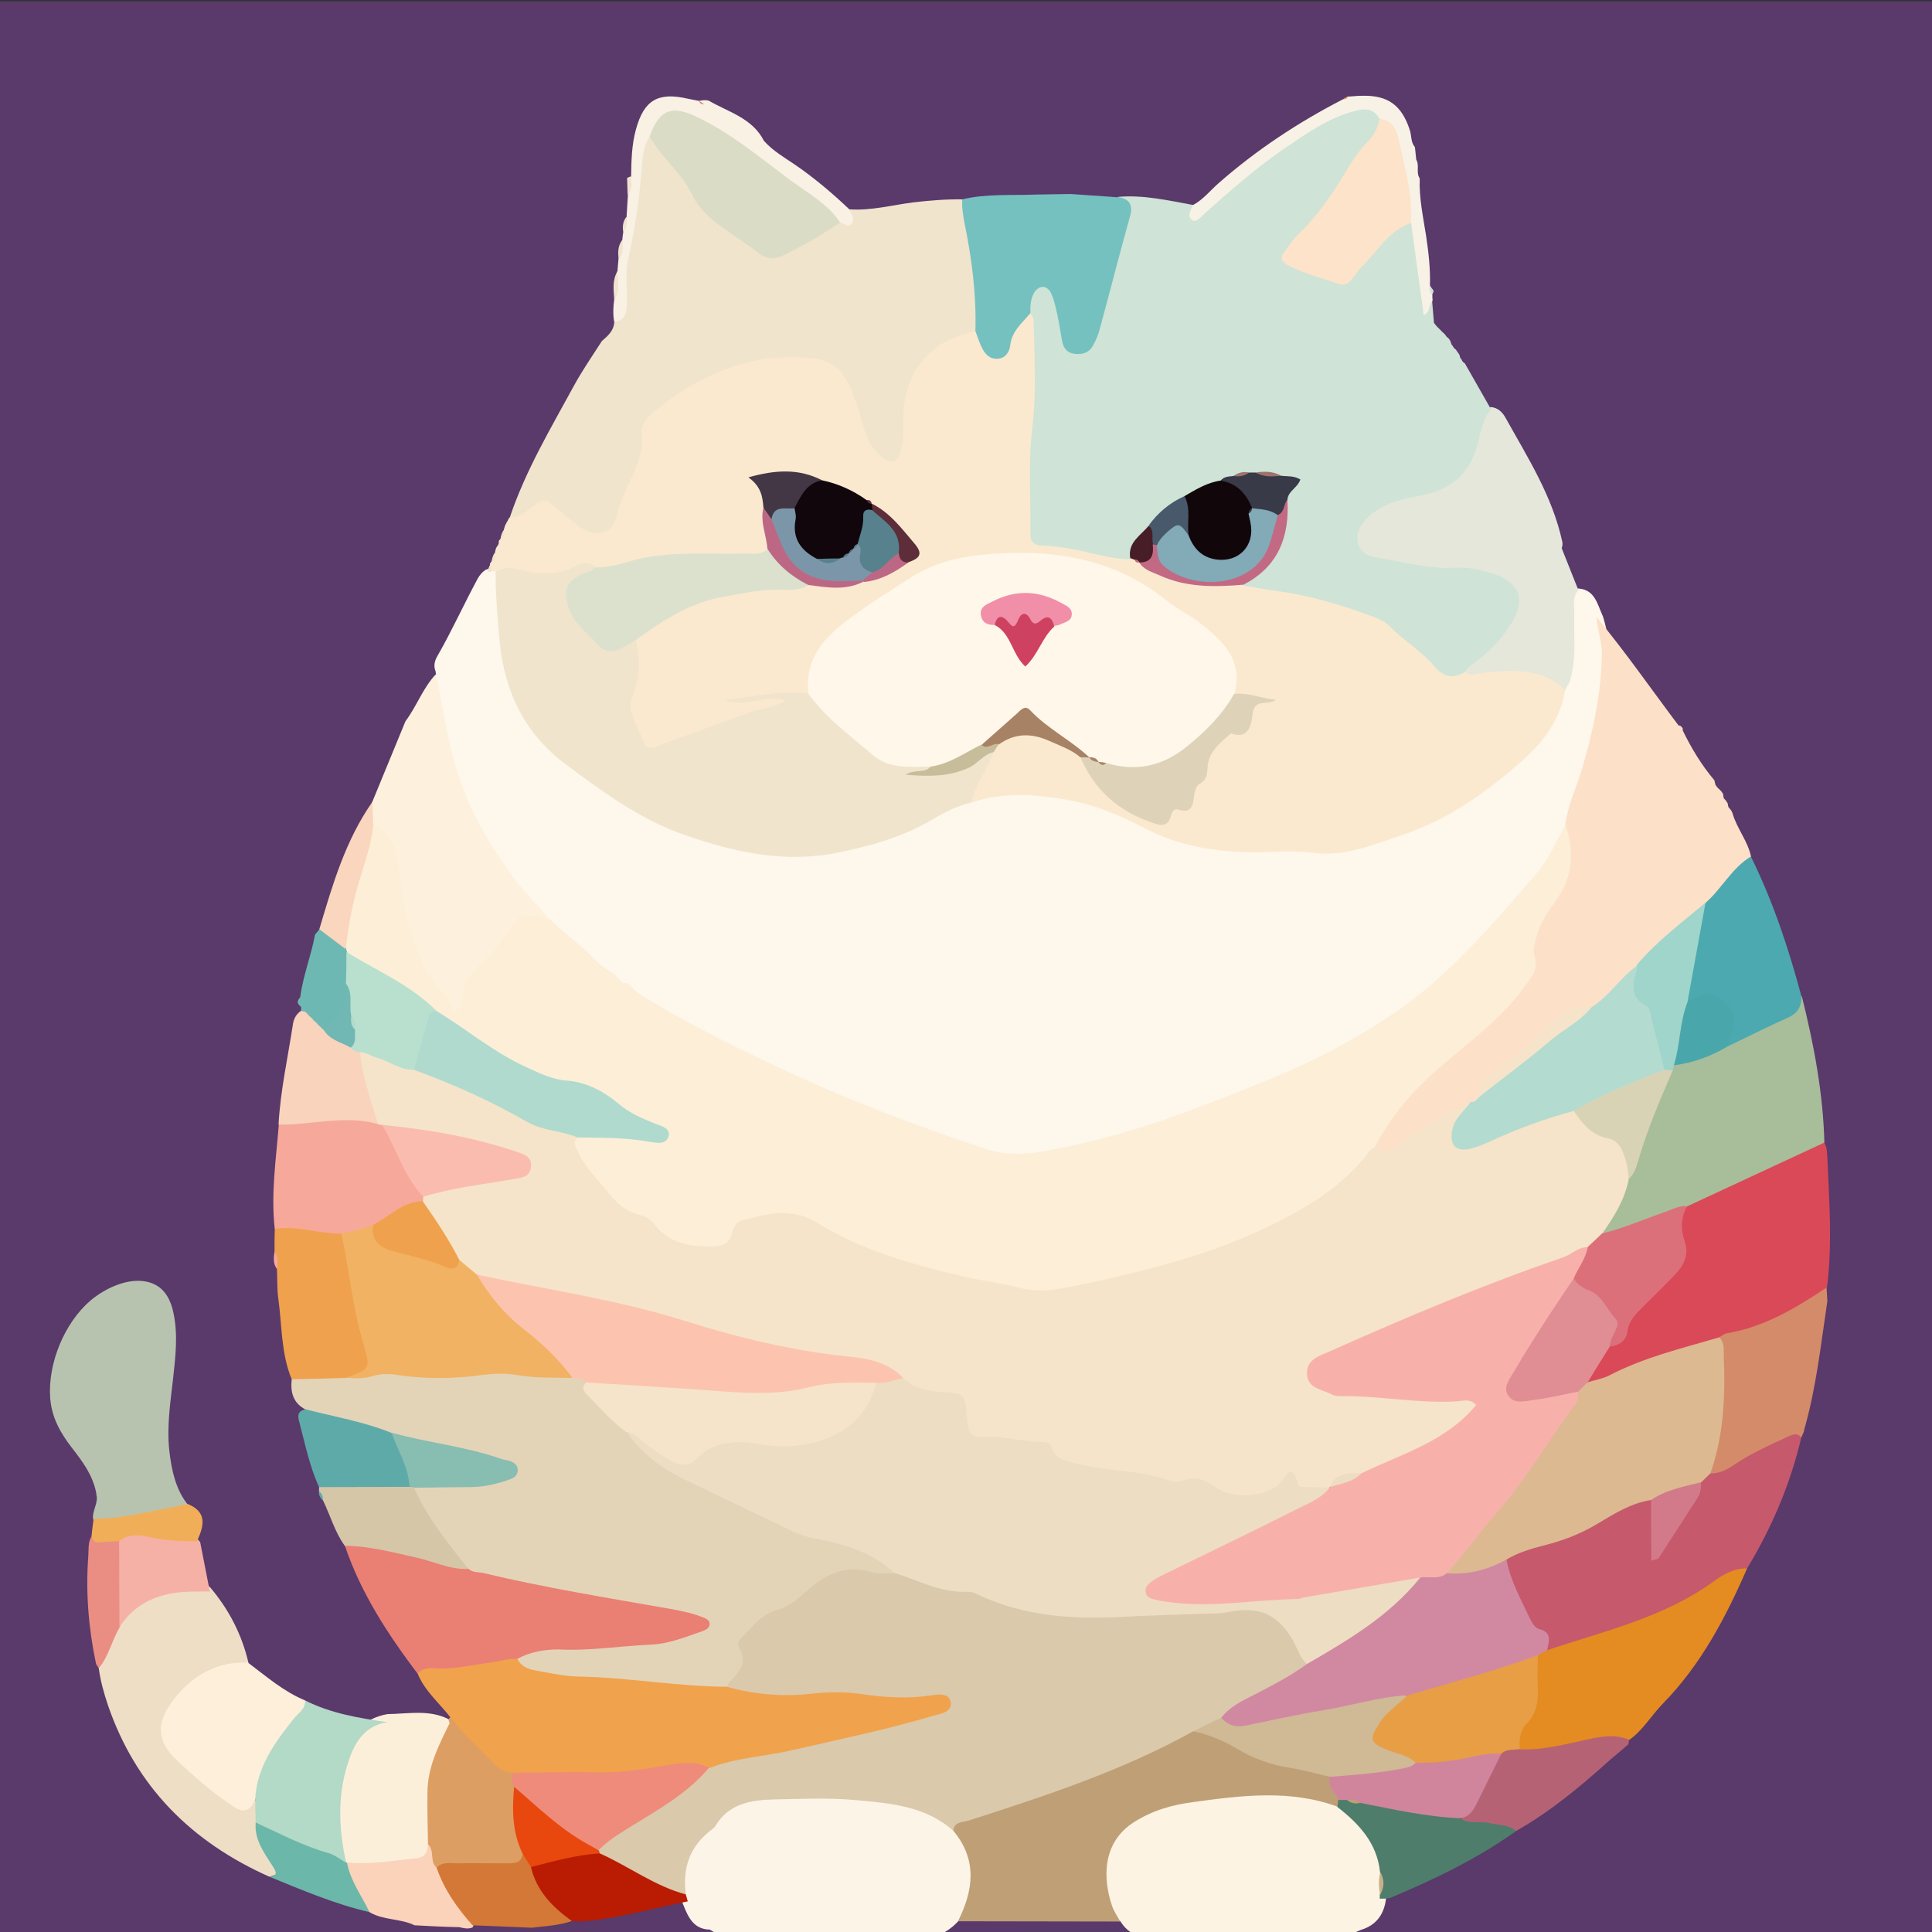 <?xml version="1.0" encoding="utf-8"?>
<!-- Generator: Adobe Illustrator 27.4.0, SVG Export Plug-In . SVG Version: 6.00 Build 0)  -->
<svg version="1.1" id="Layer_1" xmlns="http://www.w3.org/2000/svg" xmlns:xlink="http://www.w3.org/1999/xlink" x="0px" y="0px"
	 viewBox="0 0 720 720" style="enable-background:new 0 0 720 720;" xml:space="preserve">
<rect x="0" y="0" width="720" height="720" fill="#333333" stroke="none"/>
<style type="text/css">
	.st0{fill:#5A396B;}
	.st1{fill:#FCF4E7;}
	.st2{fill:#FCF3E3;}
	.st3{fill:#BF9F76;}
	.st4{fill:#FBD3BA;}
	.st5{fill:#B66275;}
	.st6{fill:#EEDEC5;}
	.st7{fill:#6BB7A9;}
	.st8{fill:#EA8E84;}
	.st9{fill:#DAC9AB;}
	.st10{fill:#B91B03;}
	.st11{fill:#4E7D6B;}
	.st12{fill:#C8B08A;}
	.st13{fill:#D0B995;}
	.st14{fill:#D0859D;}
	.st15{fill:#FCEFDA;}
	.st16{fill:#DD9E64;}
	.st17{fill:#D37837;}
	.st18{fill:#B7C3AF;}
	.st19{fill:#C6596C;}
	.st20{fill:#E48B22;}
	.st21{fill:#D48B69;}
	.st22{fill:#E79E45;}
	.st23{fill:#FDEFD9;}
	.st24{fill:#B3D9C7;}
	.st25{fill:#F5B1A5;}
	.st26{fill:#F1AE58;}
	.st27{fill:#EDDDC3;}
	.st28{fill:#E3D4B8;}
	.st29{fill:#F1A24C;}
	.st30{fill:#D189A2;}
	.st31{fill:#EF8B7A;}
	.st32{fill:#E8480E;}
	.st33{fill:#FEF7EB;}
	.st34{fill:#FDF1DD;}
	.st35{fill:#F6A99A;}
	.st36{fill:#EFA14D;}
	.st37{fill:#FAD3BC;}
	.st38{fill:#5EAAA9;}
	.st39{fill:#6EB8B3;}
	.st40{fill:#71B7B4;}
	.st41{fill:#FCE0C8;}
	.st42{fill:#DA4958;}
	.st43{fill:#A8BD9A;}
	.st44{fill:#4CA9B0;}
	.st45{fill:#FDD371;}
	.st46{fill:#DDB992;}
	.st47{fill:#D27A89;}
	.st48{fill:#EA7F73;}
	.st49{fill:#D5C6A7;}
	.st50{fill:#F5E4C9;}
	.st51{fill:#F8B1AA;}
	.st52{fill:#FCC4AF;}
	.st53{fill:#F1B263;}
	.st54{fill:#88BDB1;}
	.st55{fill:#F0E4CD;}
	.st56{fill:#F8F1E4;}
	.st57{fill:#FAE9CF;}
	.st58{fill:#FCEED7;}
	.st59{fill:#E4E7DA;}
	.st60{fill:#F9D6BD;}
	.st61{fill:#FBBCB0;}
	.st62{fill:#B9DFCE;}
	.st63{fill:#B4DBD0;}
	.st64{fill:#A0D5CB;}
	.st65{fill:#DC707A;}
	.st66{fill:#E08D94;}
	.st67{fill:#D9D3B5;}
	.st68{fill:#49A7AC;}
	.st69{fill:#AFDACD;}
	.st70{fill:#75C1C0;}
	.st71{fill:#DBDCC6;}
	.st72{fill:#E26F80;}
	.st73{fill:#CFE3D7;}
	.st74{fill:#FEF7EA;}
	.st75{fill:#DCE1CD;}
	.st76{fill:#DED3B9;}
	.st77{fill:#11060B;}
	.st78{fill:#433645;}
	.st79{fill:#C26A83;}
	.st80{fill:#A78264;}
	.st81{fill:#BC6885;}
	.st82{fill:#C8BD9A;}
	.st83{fill:#5D2D3A;}
	.st84{fill:#471D27;}
	.st85{fill:#F7F2E5;}
	.st86{fill:#F39D52;}
	.st87{fill:#F39041;}
	.st88{fill:#FCE3C9;}
	.st89{fill:#11060A;}
	.st90{fill:#383A48;}
	.st91{fill:#47596A;}
	.st92{fill:#9D726D;}
	.st93{fill:#F18EA8;}
	.st94{fill:#CF4161;}
	.st95{fill:#7C96A9;}
	.st96{fill:#57828D;}
	.st97{fill:#82AAB7;}
</style>
<rect x="0" y="0.5" class="st0" width="720" height="720"/>
<g>
	<path class="st1" d="M266,720c-0.5-0.3-1-0.6-1.5-0.9c-5.9-0.1-8-4.5-9.8-9.1c-0.7-1.7-1.5-3.4-1.5-5.3
		c-1.6-16.1,11.5-34.3,28.1-36.2c20.3-2.4,40.9-2.4,60.9,3.3c5.5,1.6,10.3,4.4,14.3,8.5c10.8,12.3,11,27.6,0.5,35.8
		c-4.7,5-10.4,6.9-17.4,6.8c-10.9-0.2-21.7,2.3-32.7,2C293.1,724.5,279.5,722.7,266,720z"/>
	<path class="st2" d="M507.2,719.2c-2.8,1.2-5.6,2.4-8.4,3.7c-0.6,0.1-1.2,0.2-1.7,0.3c-3.9,1.8-8.2-0.4-12.1,1.3
		c-1,0.1-2,0.3-3.1,0.4c-11.2,1-22.4,1-33.6,0c-5.9-1.6-11.8-2.7-17.9-2.5c-5.1,0.2-9.8-1.5-12.8-6.3c-9.9-7.1-11-24.6-2.2-34.2
		c3.4-3.7,7.3-7.5,12.1-8.9c23.6-6.8,47.4-11.6,71.5-1.7c9.7,6.1,17.2,13.7,17.9,26.1c-0.4,2.6-0.2,5.2-0.3,7.9c0,0.9,0,1.7-0.1,2.6
		C515.7,713.6,512.8,717.5,507.2,719.2z"/>
	<path class="st3" d="M498.5,673.3c-17.8-6.5-35.9-4.2-53.9-1.7c-7.7,1-14.9,3-21.9,7.4c-11.9,7.5-11.8,20.8-8.3,31.2
		c0.7,2.1,2,3.9,3.1,5.9c-20.2,0-40.3-0.1-60.5-0.1c5.8-11.5,7.3-22.9-1.7-33.7c-2-2.7-0.1-4.1,1.8-5.3c2.4-1.5,5.2-2.1,7.8-3
		c24.8-8,49.4-16.2,72.5-28.4c2.2-1.2,4.6-2.1,7.1-2.4c0.6-0.1,1.2-0.2,1.7,0c16.4,5.9,32.4,12.8,49.3,17.5c2.4,2.7,4.1,5.7,4.6,9.3
		C500.2,671.4,499.8,672.6,498.5,673.3z"/>
	<path class="st4" d="M154.5,717.5c-5.3-2.6-11.6-1.8-16.8-4.9c-5.5-5.3-12.1-10-8.2-19.3c3.1-2.3,6.7-2,10.3-2.2
		c6.6-0.4,13.1-1.2,19.1-4.1c5,0.2,4.4,4.7,5.8,7.6c2.4,5.6,5.7,10.6,9,15.7c1.6,2.4,4.4,4.5,2.4,8c-1.6,0.7-3.3,0.3-4.9-0.1
		C165.6,718.1,160.1,717.8,154.5,717.5z"/>
	<path class="st5" d="M607.1,648.4c-0.1,0.5-0.2,1-0.2,1.6c-2.2,1.9-4.4,3.8-6.6,5.6c-11,9.9-22.3,19.4-35.2,26.7
		c-7.2,0.3-14.7,1.8-20.9-3.6c4-9.5,8.8-18.6,14.7-27.1c2.3-2,5.2-2.2,8.1-2.2c9.1-1.3,18.2-3.1,27.2-4.7
		C598.7,643.9,604.3,642,607.1,648.4z"/>
	<path class="st6" d="M100.4,699.4c-29-12.9-49.8-33.6-60.2-64c-1.5-4.5-2.8-9.1-3.4-13.8c0-6.6,3.1-12.1,6.5-17.4
		c8.6-12.3,20.5-15.7,34.8-12.9c7.1,8.3,12,17.7,14.5,28.4c-1.5,2.4-4.1,2.6-6.6,3.1c-6.2,1.3-11.4,4.6-15.9,8.8
		c-8.6,7.9-8.7,15.2-0.6,23.6c3.1,3.2,6.4,6.2,9.7,9.2c4.9,4.5,10.8,6.2,17.2,6.7c1.5,2.3,1.9,4.8,1.5,7.4
		c-0.5,5.8,3.5,9.8,5.4,14.7C105,697.8,104.8,698.2,100.4,699.4z"/>
	<path class="st7" d="M100.4,699.4c3.2-0.3,2.6-1.8,1.3-3.8c-3.2-5.1-7-9.9-6.4-16.5c0.4-0.4,0.9-1,1.3-0.9
		c11.3,3.7,23,6.6,32.4,14.6c0.1,0.4,0.2,0.8,0.3,1.3c1.3,6.9,5.5,12.4,8.4,18.5C124.8,709.6,112.6,704.4,100.4,699.4z"/>
	<path class="st8" d="M35.8,620.1c-2.8-13.2-3.9-26.6-2.9-40.1c0.2-2.5-0.2-5.1,1.2-7.4c4.6-0.6,9.4-1.7,12.4,3.4
		c2.5,10.4,2.4,20.6-1.9,30.5c-3,4.9-4,10.7-7.8,15.2C36.4,621.1,36.1,620.6,35.8,620.1z"/>
	<path class="st9" d="M444.7,645.2c-26.5,14.7-55.1,24.1-83.8,33.3c-2.3,0.7-5.3,0.3-5.6,3.8c-10.5-9.4-23.9-10.3-36.8-11.5
		c-10-0.9-20.1-0.4-30.2-0.2c-8.6,0.2-16.8,1.6-21.7,9.9c-0.3,0.5-0.7,0.8-1.2,1.2c-8.2,6.1-11.2,14.3-9.8,24.3
		c-3.1,1.8-6.1,0.7-8.9-0.6c-8.4-3.9-17.2-6.9-23.9-13.8c-0.4-0.8-0.5-1.6-0.5-2.5c1.1-4.6,4.9-6.8,8.5-8.8
		c12-6.8,22.9-15.1,33.5-23.8c4.5-2.6,9.4-3.4,14.4-4.3c22.9-4,45.4-9.5,67.7-16.4c-15.6,2.4-30.8-3.8-46.5-1.5
		c-9.9,1.5-20.6,1.7-29.8-4.7c2-14.6,4.8-28.7,21.6-33.9c2.7-0.8,4.7-3,6.8-4.8c8.1-6.8,16.9-10.8,27.8-7.3c2.6,0.8,5.6,0.1,8.4,0.3
		c13.1,5.2,27.2,6.8,40.6,11c15,4.6,30.8,6.2,46.7,4.2c7.3-0.9,14.6,0.2,21.9-0.1c5-0.1,10.1-0.8,15.1-1
		c17.1-0.6,23.5,2.8,28.9,20.4c0.5,5.3-3.8,7-7.2,9.1c-8,5-16.9,8.3-24.3,14.3C453.1,645.2,448.6,644.1,444.7,645.2z"/>
	<path class="st10" d="M223.5,690.7c10.8,4.8,20.5,12.2,32.1,15.3c0.2,0.9,0.5,1.7,0.7,2.6c-10.9,2.1-21.5,5.1-32.5,6.7
		c-3.6,0.5-7.1,1-10.7,0.6c-11.4-3.4-17.1-11.4-15.5-21.6C205.8,690.2,214.1,686.2,223.5,690.7z"/>
	<path class="st11" d="M544.2,677.7c3.5,2.3,7.7,0.8,11.4,1.8c3.2,0.8,6.7,0.4,9.4,2.9c-14.5,10.3-30.4,18-46.7,24.8
		c-1.2,0.5-2.7,0.3-4.1,0.4c0-0.5,0-0.9,0-1.4c1-2.8,0.7-5.7,0.1-8.5c-1.1-10.8-7.8-18-15.9-24.3c0.1-0.8,0.2-1.7,0.3-2.5
		c0.8-1.2,2-1.6,3.4-1.7c2.2,0.1,4.4,0.5,6.7,0.4c9.1,1.3,18.2,2.9,27.2,4.5C539.2,674.5,542.4,674.6,544.2,677.7z"/>
	<path class="st12" d="M514.4,697.7c1.7,2.9,1.5,5.7-0.1,8.5C513.8,703.3,513.7,700.5,514.4,697.7z"/>
	<path class="st13" d="M444.7,645.2c3.4-1.7,6.8-3.3,10.2-5c18.6-0.8,36.5-6,54.7-9.2c4.4-0.8,8.7-2.4,13.2-0.8
		c4.2,3.7,0.1,5.8-1.8,8.1c-6.9,8.3-7,8.2,2.4,13.3c2.9,1.6,6.4,3.1,4.1,7.6c-10.3,5.1-20.9,7.4-32.1,2.9c-4.9-1.1-9.8-2.5-14.8-3.3
		c-7-1.1-13.5-3.4-19.6-7.1C456,648.8,450.6,646.4,444.7,645.2z"/>
	<path class="st14" d="M495.4,662.2c9.6-0.8,19.2-1.4,28.6-3.4c1.4-0.3,2.6-0.8,3.6-1.9c10.3-3.9,20.6-8.2,31.9-3.3
		c-3,6-6,12-8.9,18c-1.4,2.8-2.8,5.5-6.4,6c-12.6-0.5-24.9-3.3-37.2-5.7c-1.5-0.9-3.5,0-4.9-1.1c-1,0-2.1,0-3.1,0
		C497.4,668.1,494.9,665.8,495.4,662.2z"/>
	<path class="st15" d="M159.5,687.3c-0.1,3.1-1.2,5-4.8,5.3c-8.5,0.8-16.8,2.3-25.4,1.5c0,0-0.3,0-0.3,0c-8.8-12.7-6.1-39.4,5-50.2
		c2.9-2.8,6.4-4.4,10.4-5.1c7.7-0.1,15.5-1.8,22.8,1.9c2.5,2.5,1.6,5.3,0.5,7.8c-4.3,9.7-5.6,19.8-5.3,30.3
		C162.5,682,162.3,685.2,159.5,687.3z"/>
	<path class="st16" d="M159.5,687.3c-0.1-6.4-0.3-12.8-0.2-19.2c0-9.5,4.2-17.7,8.3-26c-0.5-0.7-0.5-1.4,0.1-2.1
		c3.8-0.6,5.4,2.5,7.4,4.6c5.4,5.3,10.6,10.8,16.7,15.3c1.4,2.3,1.9,4.8,2.1,7.4c0.1,8.4,2.5,16.5,2.5,24.9c-1,3.1-3.4,4.6-6.3,4.8
		c-9.2,0.7-18.4,2-27.4-1C160,693.7,162.1,689.7,159.5,687.3z"/>
	<path class="st17" d="M162.7,696c2.3-2.3,5.2-1.6,7.9-1.6c6.1-0.1,12.3,0,18.4,0c2.6,0,5.2,0.1,5.8-3.4c4.2-0.4,2.6,2.9,3.1,4.9
		c2.1,8.9,8.1,14.9,15.2,20c-4.8,1.7-9.9,1.9-14.9,2.5c-7.4-0.3-14.8-0.6-22.1-0.9C170.4,711.1,165.5,704.2,162.7,696z"/>
	<path class="st18" d="M63.1,540.6c-1-9,0.4-17.9,1.4-26.8c0.9-8.1,1.9-16.6,0.1-24.7c-0.9-4.3-2.9-8.5-7.1-10.5
		c-7.7-3.6-17.7,1-23.7,6C24,493,17.8,508,18.7,521c0.6,7.4,3.8,13,8.2,18.7c3.9,5,7.6,10,8.9,16.4c0.1,0.3,0.1,0.6,0.1,0.9
		c0.9,3-1.7,6.2-1.2,9.2c1.5,1.8,3.7,2.8,5.9,2.5c10.1-1.1,20.5-1.2,29.6-6.7c0.1-0.2,0.3-0.4,0.4-0.6
		C65.6,555.9,63.9,547.8,63.1,540.6z"/>
	<path class="st19" d="M671.3,535.7c-4.1,17.4-11,33.6-20.2,48.8c-14.2,10.6-29.5,19.1-46.5,24.4c-6.1,1.9-12.2,4-18.3,6.1
		c-3.1,1.1-6.3,2.5-9.7,0.7c-6.1-7.6-11.9-15.3-15-24.7c-1.1-3.4-2.8-6.7-1.2-10.5c2-3.4,5.4-5,8.9-5.8c11.9-2.7,22.5-8.3,33.1-14
		c3.9-2.1,7.8-4.6,12.6-2.6c4.8,4.6,2.1,10.6,3.5,17c4.7-8.3,10.5-15.1,13.7-23.5c1.1-1.9,2.7-3.3,4.6-4.3
		c9.1-3.5,16.6-10.3,26-13.2C665.6,533.3,669.5,529.5,671.3,535.7z"/>
	<path class="st20" d="M576.5,615c21.3-7.2,43.6-12.1,62.3-25.8c3.6-2.6,7.6-4.8,12.3-4.7c-8,18.4-17.3,36-31.4,50.4
		c-4.3,4.4-7.4,9.9-12.5,13.5c-5.1-2.2-10.2-1.3-15.4-0.2c-8.4,1.8-16.7,4.1-25.3,3.7c-1.9-2-2.9-4.8-1.5-6.8
		c5.7-8.5,4.1-18.6,6.7-27.8C572.7,615.5,574.4,614.7,576.5,615z"/>
	<path class="st21" d="M671.3,535.7c-1.7-2-3.4-1-5.2-0.2c-6.7,3.1-13.5,6.1-19.7,10.3c-2.8,1.9-5.6,3.4-9.1,3.3
		c-1.8-1.8-1.9-4.1-1.3-6.3c4.3-14.2,2.6-28.9,3.2-43.4c0.3-2.5,1.8-4.2,4-4.8c11.7-3.1,22.2-8.8,32.7-14.4c1.5-0.8,3.1-1.1,4.8-0.5
		c0.1,1.7,0.2,3.5,0.3,5.2c-2.4,16-4.1,32.1-8.6,47.8C672.3,533.7,671.8,534.6,671.3,535.7z"/>
	<path class="st22" d="M573.1,616.9c0,3.9-0.2,7.8,0,11.7c0.2,5.2-0.3,9.8-4.2,13.8c-2.4,2.4-2.8,6-2.5,9.4c-2.3,0.5-5-0.2-6.9,1.8
		c-5.6-0.5-10.9,1.3-16.3,2.2c-5.2,0.8-10.3,1.3-15.6,1.1c-3.1-3-7.5-3.4-11.2-5c-6-2.6-6-3.9-2.4-9.6c2.7-4.4,7-6.9,10.4-10.4
		c1.2-3.3,4.2-4.5,7.1-5.2c11.4-2.9,22.5-6.6,33.7-10.2C567.8,615.7,570.6,614.7,573.1,616.9z"/>
	<path class="st23" d="M92.4,619.6c6.8,5.1,13.3,10.8,21.3,14.1c1.5,1.4,1.5,3.4,0.5,4.6c-8.2,9.7-13,21.4-19.1,32.4
		c-1.8,3.9-3.9,5.4-8.2,2.5c-7.5-5-14.2-10.8-20.8-17c-7.6-7.2-8.8-14.1-0.2-24.3C72.5,624,81.4,619.1,92.4,619.6z"/>
	<path class="st24" d="M95.1,670.6c0.6-12.1,7.3-21.2,14.4-30.1c1.7-2.1,4.4-3.6,4.2-6.8c9.7,4.9,20.2,6.6,30.7,8.1
		c-9.3,1.4-12.8,8.8-15,16.1c-3.7,11.9-3.1,24.2-0.4,36.3c-2.2-1.2-4.1-2.9-6.6-3.6c-9.5-2.7-18.2-7.3-27.1-11.4
		C95.2,676.3,95.1,673.5,95.1,670.6z"/>
	<path class="st25" d="M74.6,574.7c1.2,6.1,2.4,12.3,3.6,18.4c-4.7,0-9.3-0.1-14.1,0.7c-8.5,1.5-15,5.5-19.6,12.6
		c0-10.7-0.1-21.4-0.1-32.1c0.9-4.9,5.1-4.6,8.4-4.5c6.6,0.2,13.2,0.7,19.5,2.8C73.3,573.2,74,573.9,74.6,574.7z"/>
	<path class="st26" d="M73.4,574.4c-5.5,0-10.9-0.2-16.3-1.3c-4.1-0.8-8.7-2-12.6,1.2c-2.5,0.2-5,0.2-7.5,0.5
		c-1.9,0.2-2.4-0.9-2.9-2.3c0.2-2.2,0.5-4.3,0.8-6.5c12-0.1,23.4-3.3,35.1-5.5C77.5,563.6,75.9,568.9,73.4,574.4z"/>
	<path class="st27" d="M487.1,620.1c-2.3-1.8-3.1-4.6-4.4-7.1c-5.6-11.1-13-14.7-25.1-12.2c-3.1,0.6-6.1,0.5-9.2,0.6
		c-10.3,0.4-20.7,0.6-31,1.2c-17.6,0.9-35.3-0.3-51.8-7.8c-1.5-0.7-3.2-1.7-4.7-1.6c-10,0.6-18.5-4.2-27.5-7
		c-26.6-9.3-53.4-18.1-78.3-31.7c-6.4-3.5-12.8-7-17.8-12.4c-2.2-2.4-5.2-4.6-3.5-8.6c5-2.1,7.9,1.9,11.1,4.3
		c5.5,4,10.5,5.6,16.7,0.9c6.1-4.6,13.7-4.9,21.1-3.4c9.8,1.9,18.8,0.1,28-3.7c8.2-3.4,9.7-12.2,15.6-17.3c3.3-1.7,6.9-2.4,10.6-2.3
		c5.4,1.4,10.6,3.5,16.3,3.9c5.8,0.4,9.4,3.7,10,9.5c0.6,5.2,3.3,7,8.3,7.2c9.5,0.5,19,0.8,26.7,7.9c2.8,2.6,7.3,2.7,11.2,3.2
		c12.2,1.4,24.1,5.1,36.5,4.8c2.9-0.1,5.4,1.2,7.9,2.6c7.3,3.9,14.5,3.9,21.3-1.2c3.4-2.6,6.5-4.2,10.1,0.1c2.4,2.9,7.3,0.7,10,3.7
		c1.6,4.3-1.8,6-4.4,7.8c-4.4,3-9.3,5.2-14.1,7.4c-12.8,5.8-25.1,12.4-37.7,18.6c-2.2,1.1-4.6,2-6.1,5c9.1,2.8,17.9,2.5,26.8,2.1
		c20.2-1,40.1-4.3,59.9-8c3-0.6,6.1-1.2,9.1,0.3c3,3.8-0.2,6.2-2.2,8.5c-4.2,5-9.4,8.8-14.7,12.5c-5.2,3.7-10.6,7.3-16.1,10.7
		C493,620.2,490.4,622.4,487.1,620.1z"/>
	<path class="st28" d="M233.7,533.9c5.3,7.5,12.3,13,20.5,17c13.9,6.7,27.8,13.4,41.7,20c4.3,2.1,9.1,2.6,13.7,3.7
		c8.7,2.1,17.1,5.2,23.7,11.7c-2.8-0.1-5.8,0.4-8.4-0.4c-9.8-3-17.5,0.9-24.4,7.1c-3.4,3.1-6.6,5.9-11.2,7.1c-5.7,1.5-9,6.4-13,10.3
		c-1.1,1.1-1.6,2.5-0.8,3.8c3.5,5.9-0.5,9.3-3.9,13c-0.4,0.4-0.5,1-0.8,1.5c-2.4,2.9-5.9,3.3-9.2,3c-19.7-1.9-39.5-2.5-59.1-5.5
		c-4.2-0.6-8.2-2-10.1-6.5c0.9-7.6,7.2-7.2,12.1-7.4c11.8-0.6,23.6-0.9,35.3-2.1c5.9-0.6,11.5-1.7,18.3-4.6
		c-9.6-3.5-18.1-4.9-26.7-6c-17.4-2.1-34.2-6.9-51.3-10.1c-2.2-0.4-4.3-1.2-6.2-2.5c-6.8-6.9-13.1-14.3-17.6-23
		c-1.7-3.3-4.5-6.6-1.8-10.7c4.6-3,9.8-1.9,14.7-2.1c5.8-0.2,11.7,0.2,19-3.3c-14.9-6.3-29.7-6.5-43.2-11.4c-8-2-15.8-4.7-23.9-6.4
		c-3-0.6-5.9-1.5-7.2-4.8c-4.7-2.4-5.7-6.5-5.2-11.2c5.7-6.1,13.1-3,19.8-3.7c14.4-1.3,29,1.3,43.3-0.4c13.6-1.6,26.7,0.3,40.1,1.2
		c2.4-0.2,4.6,0.2,6.5,1.9c2.1,5.2,6.2,8.9,10,12.8C230.6,528.1,233.5,530.1,233.7,533.9z"/>
	<path class="st29" d="M192.8,618.2c1.9,3.9,5.8,4.1,9.3,4.8c4.4,0.8,8.9,1.7,13.3,1.8c18.5,0.3,36.8,3.7,55.4,3.8
		c10.3,2.9,20.9,3.8,31.5,2.6c6.5-0.7,12.7-0.8,19.2,0.2c8.3,1.2,16.6,1.7,25,0.5c2.8-0.4,7.3-1.3,7.8,2.6c0.5,3.7-4.1,4.2-6.8,5
		c-17.2,5.1-34.7,8.7-52.1,12.7c-10.3,2.4-21.1,2.8-31.1,6.7c-21.3,4.4-42.8,5.7-64.4,4.8c-3.1-0.1-6.2-0.4-8.4-3.1
		c-3,0.1-5.4-1.1-7.4-3.3c-5.4-5.7-11.3-10.8-16.1-17.1c-4.2-5.5-9.7-9.9-12.4-16.6c0-4.3,3.6-4.8,6.4-5c7.8-0.5,15.4-2,23.1-2.9
		C188,615.6,190.7,615.8,192.8,618.2z"/>
	<path class="st30" d="M487.1,620.1c15.4-8.9,30.8-18,42.2-32.2c2.5-3.3,6.4-3.1,9.9-4c7.6,0.8,14.4-4.8,22.2-2.8
		c1.5,8.1,5.5,15.1,8.9,22.4c0.7,1.4,1.9,3.3,3.3,3.6c5.1,1.3,3.5,4.7,3,7.8c-1.1,0.6-2.2,1.3-3.3,1.9c-16,5.8-32.4,10.3-48.7,15
		c-10.6,0.5-20.7,3.8-31.1,5.5c-9.8,1.6-19.6,3.8-29.4,5.8c-3.6,0.7-6.6-0.2-9-2.9c3.1-4.1,7.7-6.3,12.1-8.5
		C473.9,628.2,480.8,624.7,487.1,620.1z"/>
	<path class="st31" d="M191.5,660.6c10.4,0,20.8-0.3,31.2-0.1c9.1,0.2,17.9-1.3,26.7-2.8c5.1-0.8,10-1.4,14.8,1.1
		c-7.8,9.3-18.2,15.2-28.3,21.4c-4.5,2.8-9,5.4-12.7,9.2c-14.4-2.7-24.3-11.6-31.6-23.7C190.7,664.2,190.3,662.4,191.5,660.6z"/>
	<path class="st32" d="M191.6,665.9c8.8,7.5,17.1,15.7,27.3,21.3c1.4,0.8,2.9,1.6,4.3,2.4c0.1,0.4,0.2,0.8,0.3,1.1
		c-8.8,0.6-17.1,2.9-25.6,5.1c-1-1.6-2.1-3.2-3.1-4.9C190.9,683,190.8,674.5,191.6,665.9z"/>
	<path class="st3" d="M502,670.8c1.8-0.2,3.5-0.3,4.9,1.1C505.2,672.3,503.5,672.1,502,670.8z"/>
	<path class="st33" d="M162.5,251.3c-0.1-0.4-0.1-0.8-0.2-1.2c-0.8-2-0.3-3.9,0.7-5.6c5.4-9.4,9.9-19.4,15.1-29
		c0.7-1.2,1.6-2.3,2.8-3.1c0.8-0.4,1.7-0.6,2.6-0.5c0.9,0.2,1.7,0.6,2.3,1.3c3.4,8.2,2.4,17.1,3.4,25.7c2.2,19,10.6,34,25.8,45.4
		c14.9,11.1,30.4,21,48.3,26.8c28.6,9.3,55.9,5.9,82.1-8c5.2-2.8,10.2-6,16.3-6.5c18.3-6,36.6-4.3,53.1,4.5
		c27.2,14.6,56.4,16.4,85.3,12.9c27.5-3.3,51.2-17.9,70.4-38.5c5.2-5.6,8.4-12.6,10.8-19.8c2.4-8.2,2-16.6,2.2-24.9
		c0.1-4.1-0.4-8.5,3.6-11.5c7.3-0.2,8.1,5.8,10.3,10.5c5.7,18.5,0.6,36.2-3.9,53.9c-2,7.9-4.9,15.6-7.6,23.3
		c-5.5,14.5-14.8,26.3-25.7,37.1c-6.4,6.3-11.9,13.4-18.5,19.6c-20.2,19.1-44.4,31.4-69.6,42.1c-20.5,8.7-41.4,16-62.8,22.1
		c-9.2,2.6-18.7,4-28.2,5.2c-5.2,0.7-10.1-0.7-14.9-2.2c-27.4-8.5-54.1-19-80-31.5c-16.7-8.1-33.7-15.6-48.9-26.5
		c-0.7-0.4-1.3-0.9-1.9-1.4c-0.3-0.2-0.6-0.5-0.9-0.7c-0.6-0.4-1.2-0.9-1.7-1.4c-0.6-0.4-1.1-0.8-1.7-1.3c-0.6-0.4-1.1-0.8-1.7-1.2
		c-0.3-0.2-0.6-0.4-0.9-0.6c-0.6-0.4-1.2-0.8-1.7-1.2c-1.4-1.1-2.8-2.2-4.1-3.4c-0.5-0.4-1-0.9-1.5-1.4c-0.3-0.2-0.5-0.5-0.8-0.7
		c-0.5-0.4-1.1-0.9-1.6-1.3c-0.3-0.2-0.5-0.4-0.8-0.6c-0.6-0.4-1.2-0.8-1.7-1.3c-4.1-3.2-7.6-7.1-11.5-10.5
		c-0.6-0.5-1.2-1.1-1.7-1.7c-0.3-0.3-0.5-0.7-0.8-1c-21.8-20.9-34.4-46.6-39.8-76.1C161.4,261.8,160.8,256.6,162.5,251.3z"/>
	<path class="st34" d="M138.8,298.7c4.1-10,8.2-19.9,12.3-29.9c4.2-5.6,6.5-12.4,11.3-17.5c2.4,10.9,4,21.9,6.9,32.7
		c4.4,16.2,12.7,30.3,22.5,43.7c4,5.4,9.1,9.8,13,15.3c-16.2,3.7-23.3,16.7-29.9,29.8c-3.6,7-5.3,7.6-10.5,1.7
		c-10.4-11.8-15.9-25.8-17.7-41.2c-1.1-9.7-3.5-18.7-9.4-26.5C136.9,304,137.8,301.3,138.8,298.7z"/>
	<path class="st35" d="M102.4,458c-1.5-13.1,0.5-26,1.5-38.9c11.5-5.7,23.4-6.3,35.6-2.6c0.9,0.1,1.8,0.3,2.6,0.7
		c8.4,7.9,11.7,18.7,16.6,28.6c0,0.9-0.2,1.7-0.6,2.5c-5.9,4.1-12.2,7.3-18.6,10.6c-4.1,2.2-8.5,3.4-13.1,3.4
		C118.1,462.1,109.7,462.7,102.4,458z"/>
	<path class="st36" d="M102.4,458c8.4-1.4,16.5,1.9,24.9,1.7c3.9,3,4.8,7.5,5.4,11.9c1.3,9.4,3.4,18.7,5.7,28
		c2.7,11.1,1.8,12.3-9.4,13.9c-6.8,0.2-13.5,0.4-20.3,0.5c-4-9.7-3.6-20.1-5-30.2c-0.5-3.6-0.3-7.2-0.5-10.9c-1-2.1,0.1-4.4-0.9-6.5
		C102.3,463.6,102.3,460.8,102.4,458z"/>
	<path class="st37" d="M140.8,418.9c-12.3-3.5-24.6,0.4-37,0.2c0.7-12.7,3.5-25.1,5.4-37.6c0.3-1.9,1.3-3.7,3-4.8
		c0.3-0.2,0.5-0.4,0.8-0.6c0.3,0,0.6,0,1,0c0.6,0.2,1.2,0.5,1.7,0.8c0.3,0.2,0.5,0.4,0.8,0.6c0.5,0.4,1,0.8,1.4,1.3
		c0.2,0.2,0.5,0.4,0.7,0.7c0.5,0.4,1,0.9,1.4,1.3c0.3,0.2,0.5,0.4,0.7,0.6c0.5,0.4,1,0.8,1.5,1.3c0.3,0.2,0.5,0.5,0.8,0.7
		c3,2.1,6.3,3.6,9.2,5.7c1.3,1,2.6,2,3.4,3.5C138.1,401.2,143.4,409.3,140.8,418.9z"/>
	<path class="st38" d="M113.9,525.2c10.7,2.8,21.7,4.6,32,8.8c8.3,7.7,10.1,13.8,6.1,21.4c-10.6,3.1-21.3,3.4-31.9-0.2
		c-0.4-0.3-0.8-0.7-1.2-1c-3.6-7.9-5.3-16.5-7.5-24.8C110.7,526.8,111.6,525.7,113.9,525.2z"/>
	<path class="st39" d="M117.4,348.3c0.5-0.6,1-1.2,1.5-1.8c0,0,0-0.2,0-0.2c5.5-0.5,8.5,3.3,11.5,7c0.4,0.8,0.7,1.7,0.8,2.6
		c0.5,3.6,1,7.2,0.6,10.9c-1.4,12-3.6,15.2-11.4,16.9l0,0c-0.6-0.6-1.1-1.2-1.8-1.7l0.1,0.1c-0.5-0.7-1.1-1.3-1.8-1.8l0.1,0.1
		c-0.5-0.7-1.1-1.3-1.8-1.8l0.1,0.1c-0.5-0.7-1.1-1.3-1.8-1.8l0.1,0.1c-0.5-0.6-1.1-1.1-1.5-1.9l-0.1-0.1c-1.1-1.1-1-2.2-0.1-3.4
		C112.9,363.6,116,356.1,117.4,348.3z"/>
	<path class="st35" d="M102.3,466.4c1.5,2,1.2,4.2,0.9,6.5C101.7,470.9,102,468.7,102.3,466.4z"/>
	<path class="st40" d="M112,371.7c0,1.1,0.1,2.2,0.1,3.4C110.5,373.9,110.7,372.8,112,371.7z"/>
	<path class="st40" d="M112.2,375.1c0.5,0.6,1,1.2,1.5,1.9c-0.5,0-1-0.1-1.5-0.4C112.2,376.1,112.2,375.6,112.2,375.1z"/>
	<path class="st41" d="M595,230c10.8,13,20.4,26.9,30.5,40.3c0,0,0.7,0.2,0.7,0.2c0.4,0.2,0.7,0.6,0.9,1c0,0,0,0.7,0,0.7
		c3.2,6.6,7,12.9,11.8,18.6c0.1,0.6,0.3,1.1,0.4,1.7c0.4,0.6,0.8,1.2,1.4,1.6l0,0c0.6,0.6,1.2,1.2,1.5,2c0,0.5,0.1,0.9,0.2,1.4
		c0.6,0.6,1.1,1.2,1.5,2c0,0.5,0.1,0.9,0.3,1.4c0.6,0.6,1.1,1.2,1.4,2c1.6,5.8,5.8,10.5,7,16.5c-3.1,7.9-9.8,13-15.4,19
		c-8.6,7.6-17.6,14.9-25.5,23.2c-6.3,4.8-10.2,12.3-17.8,15.5c-6.6,0.7-12.2,3.5-16.6,8.5c-7.3,8.3-17.7,13.4-24,22.8
		c-0.4,0.7-0.8,1.4-1.4,2.1c-0.6,0.6-1.2,1.2-1.9,1.6c-0.7,0.5-1.5,0.8-2.3,1.1c-8.6,3.4-15.5,9.7-23.4,14.3c-4,2.4-8.6,6.4-13,0.3
		c-0.6-4.3,2-7.4,4.2-10.6c8.1-12.4,19.1-21.9,30.6-30.9c7.6-5.9,13.6-13.2,19.8-20.5c2.3-2.7,3.2-5.7,3.1-9.3
		c-0.2-6.1,1.2-12,4.9-16.6c7.6-9.6,8.9-20.8,9.4-32.3c0.9-7.3,4.1-13.9,6.2-20.8c4.2-14.2,7.3-28.6,7.5-43.5
		C596.9,238.6,595.2,234.4,595,230z"/>
	<path class="st42" d="M680.9,479.7c-11.5,7.7-23.3,14.8-37.4,17.2c-1,0.2-1.9,1-2.9,1.5c-1.7,3.8-5.5,4.6-8.9,5.6
		c-10,2.8-19.8,6.1-29.2,10.6c-3.2,1.6-6.7,3.1-10.5,1.4c-2.2-7.2,3.1-11.1,7-15.6c1.3-1,3.6-1.4,4-2.9
		c2.8-10.1,11.1-15.8,17.7-22.9c3.5-3.8,5-7.8,4.2-13c-0.8-4.8-0.8-9.5,2.8-13.5c14.9-8.8,30.8-15.4,46.5-22.5
		c1.8-0.8,3.8-1.1,5.6,0.2c1.1,1.7,1.1,3.7,1.2,5.6C681.7,447.5,682.9,463.6,680.9,479.7z"/>
	<path class="st43" d="M679.9,425.8c-17,7.9-34,15.8-51,23.7c-9.7,6.2-19.6,11.6-31.6,10.9c-2.3-2.5-0.6-4.8,0.6-6.8
		c2.9-4.8,4.8-10,7-15.1c5.1-9.9,6.8-21.1,11.9-31c1.6-3.2,2.9-6.6,4.8-9.7c0.4-0.7,1-1.4,1.7-1.9c6.2-3.3,13.2-4.8,19.4-8.1
		c9.9-4.9,20.2-9.1,28.8-16.5C676,389.3,679.4,407.3,679.9,425.8z"/>
	<path class="st44" d="M671.4,371.5c-0.1,3.6-1.4,6.1-5,7.7c-7.6,3.4-14.9,7.1-22.4,10.7c-0.7-0.6-1.1-1.3-1.1-2.1
		c-0.3-12.6-0.3-12.6-13-13.8c-1.3-0.1-1.9-1.1-2.4-2.1c0.9-12.3,1.2-24.6,8.2-35.5c6-5.3,9.7-12.9,16.8-17.2
		C660.8,336,666.6,353.6,671.4,371.5z"/>
	<path class="st45" d="M645.5,302.8c-0.5-0.7-1-1.3-1.4-2C644.6,301.5,645.1,302.2,645.5,302.8z"/>
	<path class="st45" d="M643.9,299.4c-0.5-0.7-1-1.3-1.5-2C642.9,298.1,643.4,298.8,643.9,299.4z"/>
	<path class="st45" d="M642.1,296.1c-0.5-0.7-1-1.4-1.5-2C641.2,294.7,641.7,295.4,642.1,296.1z"/>
	<path class="st45" d="M640.6,294c-0.5-0.5-0.9-1.1-1.4-1.6C639.7,292.9,640.2,293.5,640.6,294z"/>
	<path class="st46" d="M591.8,515.1c2.6-0.8,5.5-1.3,7.9-2.5c13-6.8,27.1-10.1,41-14.2c2.1,2,1.6,4.6,1.7,7.1
		c0.6,14.8,0,29.5-5,43.6c-1.1,1.1-2.3,2.2-3.4,3.3c-5.2,5-11.3,7.4-18.6,6.6c-7.4,1.1-13.6,5-19.8,8.7c-6.6,4-13.5,6.6-20.9,8.4
		c-4.6,1.2-9.1,2.6-13.3,5.1c-6.9,3.8-14.1,5.7-22,5.1c-1.4-4.1,1.8-6.1,3.9-8.6c15.3-17.9,29.1-36.9,42.1-56.5
		c0.6-0.9,0.7-2.1,1.2-3.1C587.8,516.1,589.3,514.9,591.8,515.1z"/>
	<path class="st47" d="M615.3,559c5.6-3.8,12.2-5,18.6-6.6c0.1,2-0.1,4-1.2,5.7c-4.8,7.5-9.7,15.1-14.6,22.6c-0.2,0.3-1,0.4-2.7,0.9
		C615.3,573.8,615.3,566.4,615.3,559z"/>
	<path class="st48" d="M192.8,618.2c-3.9-0.2-7.6,1.2-11.4,1.6c-6.5,0.8-13,2.5-19.7,1.9c-2.2-0.2-4.4,0.2-6.1,2
		c-11.1-14.7-21.1-30-27.1-47.7c2-2.5,4.8-2.8,7.6-2.4c13.3,1.9,26.6,3.8,38.4,11c1.6,1.5,3.6,1.2,5.5,1.6
		c23.1,5.5,46.5,9.3,69.9,13.4c4.4,0.8,8.8,1.7,12.9,3.5c1.1,0.5,1.9,1.3,1.6,2.6c-0.3,1.2-1.4,1.7-2.4,2.1
		c-6.3,2.2-12.7,4.8-19.4,5.1c-11.5,0.5-22.8,2.4-34.4,1.8C202.8,614.7,197.6,615.6,192.8,618.2z"/>
	<path class="st49" d="M174.5,584.7c-6.9,0.3-13.1-2.9-19.6-4.3c-8.7-1.9-17.4-4.3-26.4-4.3c-3.7-5.1-5.4-11.3-8.1-16.9
		c-0.9-0.9-0.4-2.5-1.5-3.3c0,0,0,0,0,0c0-0.6,0-1.2,0-1.7c11.2,0,22.5-0.1,33.7-0.1c0.8-0.4,1.4-0.3,1.8,0.5
		C159.2,565.7,167,575.1,174.5,584.7z"/>
	<path class="st38" d="M118.8,555.8c1.3,0.8,1.6,1.9,1.5,3.3C119.3,558.3,118.8,557.2,118.8,555.8z"/>
	<path class="st50" d="M607,439.4c-1.5,7.7-5.5,14.1-9.9,20.3c0.4,3.9-2.1,5.7-5,7.2c-10.4,6.3-22.1,9.6-33.5,13.6
		c-20.2,7.1-39.4,16.4-59,24.8c-2.1,0.9-4.1,1.8-5.9,3.2c-3.1,2.4-2.7,4.6,0.4,6.6c3,1.9,6.3,2.3,9.7,2.3
		c12.6,0.3,25.1,2.4,37.8,1.9c3.5-0.2,8.2-0.5,9.5,3.6c1.2,3.8-2.2,6.8-5,9c-11.2,8.7-24.1,14.2-37.1,19.5c-4.3,0-8.6,0.4-12.3,2.8
		c-0.4,0-0.8,0-1.2,0.1c-2.8,0-5.6,0-8.4-0.1c-1.1,0-3.1-0.1-3.2-0.5c-2.5-10.6-5.3-1.8-7.7-0.1c-6.2,4.5-17.2,5.1-23.7,0.3
		c-3.9-2.8-7.3-3.7-11.7-2.1c-1.3,0.5-2.9,0.8-4.1,0.3c-11.3-4.4-23.7-3.6-35.3-6.6c-3.7-1-7.8-1.4-9.4-6c-0.6-1.9-2.5-2.1-4.2-2.1
		c-6.7-0.1-13.2-2.2-20-1.9c-6.2,0.3-7-1-7.5-7.4c-0.6-8.8-0.6-8.7-9.8-9.4c-5.1-0.4-10-1.4-13.9-5.1
		c-36.8-7.3-73.6-14.8-109.6-25.6c-15.8-4.7-32.8-4.8-48.4-10.8c-3.8-0.6-6.1-3.5-8.7-5.9c-3.9-5.1-6.8-10.7-10.4-16
		c-1.5-2.2-3.4-4.5-1.9-7.6c0.1-0.5,0.1-1,0.1-1.6c2.7-4.9,7.9-4.7,12.3-6c7.4-2.2,15.6-1.1,23-5.1c-1.7-3.6-5-3.9-7.7-4.8
		c-9.4-2.9-19-4.7-28.7-6.1c-5.1-0.7-9.8-2-14.1-4.8c-0.5-0.1-1.1-0.2-1.6-0.3c-2.7-8.8-5.7-17.5-6.8-26.8c4.2-3.2,7.8,0.1,11.5,1.1
		c3.2,0.9,6,2.7,9.3,3.2c10.3,2.2,19.4,7.4,28.8,11.7c9.7,4.4,18.7,10.4,29.4,12.4c1.4,0.3,2.4,1.4,3.2,2.6c5,12,12.3,22,24.4,27.8
		c2.6,1.2,4.6,3.1,6.8,4.9c9.6,7.7,15.7,6.8,25.6-0.7c7.7-5.9,17.5-9.1,26.9-4.2c25.4,13.3,52.4,21.3,80.5,26.1
		c3.6,0.6,7.1,1.6,10.8,0.9c32.1-5.9,63.8-13.1,92.4-29.9c7.8-4.6,15.3-9.4,21.2-16.3c1.9-2.2,3.7-5.2,7.6-4.1
		c5.8,3.3,9.3-1.6,13.2-4.1c7.2-4.7,13.9-10.4,22.5-12.7c1,3.1-1.3,5.2-2.3,7.8c-0.7,1.8-1.9,3.8-0.3,5.5c1.6,1.7,3.7,0.8,5.5,0.1
		c8.3-3.4,16.5-7.1,25.1-9.7c3.7-1.2,7.4-2.9,11.5-1.4c4.9,3.2,9.4,6.9,14.5,9.8C608.4,426.4,609.6,432.5,607,439.4z"/>
	<path class="st51" d="M507.3,549.1c14.9-7.3,31.5-11.7,42.8-25.5c-2.2-2.4-4.7-1.6-6.7-1.4c-14.6,1-29.1-2.1-43.7-1.9
		c-1.1,0-2.4-0.1-3.3-0.6c-3.5-1.9-8.9-2.1-9.3-7.4c-0.4-5.7,4.6-7,8.7-8.8c28.5-12.7,57.2-24.8,86.7-34.9c3.2-1.1,5.6-3.9,9.2-3.8
		c2.9,5.2-1.2,8.7-3.1,12.8c-6.7,11-13.9,21.8-20.6,32.8c-1.3,2.1-3.4,4.6-2,6.9c1.7,3,5,1.3,7.7,1.2c4.8-0.2,9.7-3.7,14.5,0.1
		c-0.2,1.4,0.1,3.1-0.7,4.1c-9.9,13.2-18.1,27.7-29,40.2c-6.6,7.6-12.5,15.8-19.2,23.3c-3,2.6-6.7,1.2-10,1.7
		c-14.6,2.5-29.2,5-43.8,7.5c-0.5,0.1-1.1,0.5-1.6,0.5c-17.6,0.2-35.1,4-52.7,0.4c-1.7-0.4-3.5-0.7-4.1-2.4
		c-0.8-2.3,0.9-3.7,2.5-4.8c1.8-1.3,3.9-2.2,5.9-3.2c15.9-7.8,31.8-15.4,47.6-23.4c4.4-2.2,9.3-4,12.5-8.2c0,0,0,0,0,0
		C498.6,550.7,503.4,550.9,507.3,549.1z"/>
	<path class="st52" d="M177.7,475c25.9,5.6,52.3,9.3,77.7,17.3c20,6.3,40.4,11.2,61.4,13.3c6.9,0.7,14.4,2.2,19.8,7.9
		c-3.3,0.8-6.5,2.2-10.1,1.8c-1.7,1.5-3.6,2.8-5.9,3c-20.3,1.8-40.5,5.9-61.2,2.7c-10.5-1.7-21.3-0.6-31.9-2.2
		c-3.3-0.5-6.8-0.4-9.1-3.5c-1.4-1.7-3.3-1.6-5.2-1.7c-13.1-8.8-24.6-19.3-34.3-31.7C177.5,479.9,175.9,477.7,177.7,475z"/>
	<path class="st50" d="M218.5,515.2c15.9,1,31.8,1.9,47.7,3.1c11.7,0.9,23.6,1.7,35.2-1.3c8.3-2.1,16.7-1.7,25.1-1.7
		c-4.8,20.6-26.8,25.8-42.7,23c-9.3-1.6-17.7-1.6-24.8,5.8c-2.7,2.8-6.4,1.9-9.4,0.1c-3.4-2-6.6-4.3-9.7-6.7c-2-1.5-3.5-3.7-6.4-3.7
		c-5.7-4.1-10.1-9.5-15.1-14.4C217.2,518.2,216.8,516.7,218.5,515.2z"/>
	<path class="st53" d="M177.7,475c4.6,7.7,10.1,14.6,17.3,20.2c6.8,5.3,13.2,11.2,18.3,18.3c-7-0.1-13.9,0.1-20.9-1.1
		c-4.1-0.7-8.4-0.5-12.5,0c-10.9,1.5-21.7,1.6-32.6-0.1c-3.1-0.5-6.1-0.2-9.1,0.7c-3,0.9-6.1,0.7-9.2,0.4c8.9-3.2,9.2-3.3,6.4-12.7
		c-4-13.5-5.3-27.4-8.2-41.1c4.2-0.3,8-2,12-3.2c8.3,10.1,20.6,10.5,32,13.2C173.4,471.4,175.5,473.2,177.7,475z"/>
	<path class="st54" d="M154.4,554.4c-0.6-0.2-1.2-0.3-1.8-0.5c-0.4-7.3-4.4-13.4-6.7-20c13.5,3.8,27.6,5.1,40.9,9.8
		c1.1,0.4,2.2,0.4,3.3,0.8c1.3,0.5,2.6,1.3,2.8,2.8c0.3,2-0.9,3.3-2.6,3.9c-4.8,1.8-9.6,2.9-14.8,3
		C168.4,554.2,161.4,554.4,154.4,554.4z"/>
	<path class="st55" d="M316.4,78c8.2,0.6,16.1-1.6,24.1-2.6c6.1-0.7,12.2-1.2,18.3-1.1c4,4.2,4.6,9.6,5.2,14.8
		c1.2,11,5.1,22,1.5,33.3c-3.9,5.4-10.6,7-15.7,11c-6.9,5.3-10.1,11.7-10.1,20.2c0,4.5,0.3,9-1,13.4c-2.2,7.5-7.4,8.9-13.2,3.7
		c-3.2-2.9-5-6.7-6.4-10.8c-1.3-3.7-2.3-7.5-3.6-11.2c-3-8.4-8.7-11.8-17.8-12.4c-20.3-1.2-36.6,6.9-51.4,19.5
		c-2.3,1.9-3.9,4.3-4,7.2c-0.4,10.8-6.3,19.7-9.7,29.5c-3,8.5-10.5,11.2-17.5,6.4c-6.9-4.8-13-10.9-22.1-4.9c-0.8,0.5-2.1-0.5-3-1.2
		c5.8-17.3,15.1-32.9,23.7-48.7c3.2-5.9,7-11.4,10.6-17c2.2-1.9,4.4-3.8,4.6-6.9c1.8-2,2.2-4.4,2.2-7c0.2-19.9,6-39.2,7.1-59
		c0.1-1.1,0.8-2,1.6-2.9c3.8-2.2,5.7,0.9,7.6,3.1c4.7,5.2,9.3,10.5,12.8,16.7c5.7,10,15.7,15,24.8,20.9c3.6,2.3,7.1,0.2,10.3-1.4
		c5.5-2.8,10.5-6.5,16.3-8.6C313.9,81.3,315,79.5,316.4,78z"/>
	<path class="st56" d="M242.1,50.9c-2.7,4.1-2.7,9.1-3.1,13.6c-0.9,10.9-2.5,21.5-4.9,32.1c-1.1,5.1-0.4,10.6-0.5,15.9
		c0,3.5-0.2,6.9-4.7,7.5c-0.5-2.8-0.4-5.6,0-8.4c1.4-3.4-0.3-7.2,1.2-10.5c0.1-1.5,0.3-3.1,0.4-4.6c1.5-2.1-0.2-4.9,1.4-7
		c0.1-1.1,0.2-2.1,0.4-3.2c1.1-1.7,0.2-3.8,1.2-5.5c0.2-2.7,0.3-5.4,0.5-8c1.3-2.2-0.2-4.9,1.2-7.1c0.1-5.9,0.2-11.7,1.8-17.5
		c3-10.9,8.2-14,19.4-11.4c1.4,0.3,2.7,0.5,4.1,0.8c0.4-0.1,0.8-0.1,1.2-0.2c0.8-0.1,1.6-0.1,2.4,0.1c7.4,4.3,16.3,6.5,20.6,15
		c3.4,3.8,7.8,6.3,11.9,9.1c7.1,4.9,13.7,10.5,19.9,16.4c0.6,1.7,2.3,3.3,1,5.2c-1.3,1.9-2.8,0.2-4.2-0.3c-3.4,0-5.5-2.5-7.9-4.4
		c-13.2-10-26.1-20.4-40.3-29C253.6,42.5,252.2,42.9,242.1,50.9z"/>
	<path class="st55" d="M230.1,101.1c0.1,3.6,1.2,7.3-1.2,10.5C228.7,108.1,228.1,104.5,230.1,101.1z"/>
	<path class="st55" d="M231.9,89.5c0.1,2.4,0.6,5-1.4,7C230.3,94,230.2,91.6,231.9,89.5z"/>
	<path class="st55" d="M235.1,65.7c0.2,2.5,0.7,5-1.2,7.1c-0.1-2.2-0.1-4.3-0.2-6.5C234.2,66.1,234.7,65.9,235.1,65.7z"/>
	<path class="st55" d="M233.4,80.9c0.3,2,0.4,3.9-1.2,5.5C232,84.4,232.1,82.5,233.4,80.9z"/>
	<path class="st57" d="M190,192.8c2.3,0,4.3-0.7,6.2-2.2c6.8-5.4,6.8-5.2,12.8,0.2c2.3,2.1,4.8,3.8,7.3,5.7
		c5.5,4.1,12.3,2.4,13.6-4.3c2.1-10.7,10.6-19.4,9.3-31.1c-0.3-2.6,1.8-5.3,4-7.2c17.5-14.4,36.9-23,60.2-20.3
		c11.1,1.3,13.2,10,16.2,18.1c2.2,6,2.6,12.7,7.7,17.4c5.1,4.7,7.4,4.1,8.8-2.8c0.7-3.5,0.6-7.3,0.6-10.9
		c0.1-16.9,10.1-28.8,27-31.9c3.9,0.2,4.4,6.7,8.5,5.3c3.2-1.1,3.1-5.7,5.4-8.1c2.4-2.4,4.4-6.2,8.9-3.5c4.7,13.4,2.6,27.1,1.6,40.6
		c-0.9,11.5-0.5,22.9-0.8,34.4c-0.1,4.9,2.2,6.8,6.9,7.6c8.5,1.4,17.1,2.7,25.5,5.3c0.9,0.2,1.9,0.4,2.8,0.6
		c0.9,0.3,1.8,0.7,2.6,1.1c0.4,0.2,0.8,0.5,1.2,0.8c10.9,8.8,23.9,8,36.7,7.9c17.5,1.2,34.4,4.8,50.5,11.7
		c7.8,3.3,13.7,9.6,19.8,15.4c3.9,3.6,7.8,6.2,13.3,5.7c7.5-0.7,15.1-2.3,22.6-0.8c5.8,1.2,12.6,1.6,14.1,9.4
		c-1.6,10.9-7.9,19.3-15.6,26.2c-13.6,12.2-28.7,22.8-46.1,28.4c-10.3,3.4-20.7,7.9-32.4,6.3c-7.7-1.1-15.7,0-23.6-0.2
		c-13.6-0.3-26.7-2.5-38.9-8.9c-8.9-4.7-18.4-8.7-28.3-10.5c-12.1-2.2-24.3-3.2-36.4,0.9c-2.9-4.5,0.4-7.9,2.1-11.5
		c1.3-2.8,2.7-5.5,4.2-8.2c0.9-1.6,1.9-3,3.3-4.2c12.3-8.5,22.2-1.4,32.3,4.9c4.4,8,10,14.8,17.7,19.8c7.9,5.1,15.1,4.1,20.2-3.6
		c2.6-3.8,5.6-7.6,6.3-12.6c0.8-5.2,4.2-9.3,8.9-11.6c3.7-1.8,6.7-3.8,8-7.9c0.6-1.9,1.9-3.4,4.4-3.1c-3.3-0.8-7.4,1-10.2-2.3
		c-0.9-16.2-13-23.3-24.3-31.8c-22.4-16.8-47.3-21.2-74.1-16.3c-20.7,3.7-36.5,16.4-51.4,30.3c-5.3,4.9-4,12.7-7.9,18.2
		c-4.1,2.6-8.2-0.1-12.4,0.1c-3.4,0.2-6.6,0.5-8.7,1.3c3.8-1.9,8.8-1.3,14.3-0.9c-0.9,4.8-4.3,5.7-7.4,6.6
		c-12.2,3.6-24,8.1-35.9,12.4c-10.3,3.7-13.6,1.9-17-8.3c-1.6-4.6-2.7-9.5-0.8-14c2.5-6,0.4-12.3,1.9-18.3
		c8-10.6,19.7-15.1,31.8-18.3c8.6-2.2,17.4-3.7,26.4-2.8c2.3,0.2,4.4-0.6,6.5-1.1c6.7-0.5,13.6,2.1,20.1-1.3
		c6-0.7,11.3-3.1,16.1-6.6c2.2-1.8,1.8-3.7,0.3-5.7c-3.3-4.7-6.7-9.3-12-12c-0.7-0.4-1.3-0.8-1.9-1.2c-0.7-0.4-1.3-0.8-2-1.1
		c-5-2.8-10.1-5.3-15.6-6.9c-1.5-0.6-3.1-1.3-4.7-1.6c-4.4-0.8-9.4-2.2-13.1-0.2c-4.7,2.6,1.1,7.5-0.7,11.2
		c-1.1,5.1,2.8,10,0.3,15.1c-2,2.8-5.1,3.7-8.2,3.6c-18.6-0.5-37,1.3-55.3,4.5c-3.2-0.7-6.4-1.5-9.8,0.1c-9.8,4.7-19.6,2.6-29.2-0.9
		c-0.6,0-1.1,0-1.7,0c-0.5-0.4-0.7-0.9-0.6-1.4c0.1-0.5,0.2-0.7,0.4-0.7c-0.1-0.5,0-1,0.4-1.3c0.8-1,0.4-2.5,1.4-3.4
		c0.1-0.6,0.3-1.1,0.4-1.7c0.3-0.7,1-1.3,1.1-2.1c-0.1-0.5,0-0.9,0.4-1.2c0.8-1,0.5-2.5,1.4-3.5c0.2-0.6,0.3-1.1,0.5-1.7
		c0.3-0.7,0.9-1.3,1.1-2.1C189.5,193.5,189.6,193.1,190,192.8z"/>
	<path class="st58" d="M512.3,427.5c-1.9,0.8-2.7,2.7-4,4.2c-5.1,6-10.9,11-17.6,15.4c-23.6,15.1-49.7,23.1-76.6,29.2
		c-6.8,1.6-13.6,3.1-20.6,4.2c-4.9,0.8-9.3,0.6-14-0.7c-6.5-1.7-13.2-2.4-19.7-3.9c-19.2-4.5-38.3-9.7-55.1-20.1
		c-9.9-6.1-18.7-3.4-28.1-1c-2.5,0.7-3.3,3-3.9,5.1c-1,3.7-3.6,4.6-7,4.6c-8.4,0.1-16.3-0.9-21.9-8.3c-1.4-1.9-3.4-2.9-5.6-3.5
		c-4.6-1.1-8.1-4-10.9-7.5c-4.2-5.3-9.2-9.9-12-16.1c-0.8-1.7-2.1-3.5,0-5.3c5.1-4.5,11.2-2.3,17-2.5c3.3-0.1,6.6,1.1,12,0.9
		c-14-6.8-24.6-15.5-38.9-18.5c-16.7-3.5-29.8-15.2-43.6-24.9c-7.2-6.2-15.1-11.5-23.5-15.9c-3.8-2-7.3-4.2-9-8.3
		c-0.2-0.4-0.3-0.8-0.3-1.2c-1.5-3.1-2.4-6.3-1.6-9.8c2.9-12.5,4-25.5,11.9-36.3c8.5,4.1,9.2,12.6,9.8,20c1,11.7,4.5,22.4,9,33
		c2.7,6.3,9.1,9.9,10.7,16.6c3.4-0.7,3.5-3.3,3.5-4.8c0-6.4,3.9-10.2,8.1-14c2.9-2.7,5.3-5.7,7.5-9c6-9.1,6.3-9.1,17.2-6.4
		c0,0,0,0,0,0c0.5,0.6,1.2,1.1,1.7,1.7c3.9,3.4,7.9,6.8,11.8,10.1c0.5,0.6,1.1,1.1,1.7,1.7l0,0c0.6,0.6,1.1,1.1,1.7,1.7l0,0
		c0.5,0.6,1.2,1.1,1.7,1.7c1.7,1.1,3.4,2.3,5.1,3.4c0.5,0.6,1.1,1.1,1.7,1.7l0,0c0.5,0.6,1.2,1.1,1.7,1.7c0.6,0,1.1,0,1.7,0
		c0.5,0.6,1.1,1.1,1.7,1.7l0,0c0.5,0.6,1.2,1.1,1.7,1.7c16.9,10.7,34.8,19.5,52.8,28c25.1,11.9,51.1,21.7,77.5,30.5
		c9.1,3,17.7,1.5,26.4-0.2c21-4,41.2-10.8,61-18.6c13.8-5.5,27.7-10.8,40.9-17.8c14.4-7.6,28-16.1,40.3-27.2
		c13.4-12.1,25-25.6,36.6-39.2c4.5-5.2,7.2-11.9,10.7-17.9c3.2,9.8,2.8,19.2-3.4,27.9c-3.1,4.3-6.2,8.6-7.5,14
		c-0.5,2.2-1.5,4.5-0.8,6.6c1.9,5.4-1.2,8.4-4.1,12.4c-10.7,14.8-26.5,24-38.9,36.8C522.1,411.9,516.7,419.3,512.3,427.5z"/>
	<path class="st33" d="M380.1,420.7c-10.4,0.8-19.6-2.6-28.8-6.3c-8.8-3.6-17.5-7.4-26.9-9.4c-5.7-1.2-10.5-5-15.9-7.3
		c-9.5-3.9-18.5-9.3-27.6-14.2c-7.8-4.1-15.5-8.5-23.4-12.5c-3.5-1.8-5.5-3.6-3.9-7.8c1.1-3-0.7-7,2.8-9.3c4.3-2.8,8.9-4.8,14-5.5
		c2.4-0.3,3.7,1.2,3.7,3.5c0,1.7-0.3,3.4-0.8,4.9c-0.9,2.9,0.1,4.9,2.3,6.6c2.7,2.1,5.1,0.4,6.8-1.1c3.2-2.8,7.4-4.3,10.4-7
		c4.1-3.8,9.3-5,14-7.5c3.6-1.9,6.7-1,9.4,1.2c4.3,3.5,9.3,6.4,12.9,10.8c4.4,5.3,10.3,7.9,16.9,8.4c8.4,0.6,16.3,3.6,24.3,5.6
		c4.9,1.2,7.7,6,6.6,11.2c-1.7,7.4,0.8,14.9-1.2,22.3c-0.5,1.9,0.3,3.9,1.2,5.7c2.8,6,5.8,6.8,11.1,2.8c2-1.5,3.7-4.1,5.9-4.6
		c7.7-1.7,8.1-7.2,6.8-13c-1.6-7.5,1.8-11,8.3-12.9c5.4-1.5,10.4-4.1,15.7-5.8c5.1-1.6,8.9-5.9,8.4-12.3c-0.4-5.2,0.5-10,4-14.2
		c0.8-1,1.1-2.6,1.5-3.9c2-5.9,2.8-12.2-2.2-16.5c-4.7-4-10.9-3.3-16.5-1.4c-3,1-5.7,1.4-8.9,1c-5.6-0.6-10.8,2.3-16.3,3.3
		c-6.2,1.1-11.5,1.3-16.1-3.8c-2.7-3-6.3-3.5-10.7-2.8c-8.3,1.3-16.8,1.7-25.1-0.6c-1.3-0.3-3-0.5-3.1-2.3c0-2.1,1.7-3,3.4-2.9
		c7.5,0.5,13.4-3.3,19.5-6.9c3-1.8,6.9-2.4,10.4-3.2c2.5-0.6,5.1-1,7.1-2.5c5.1-3.9,10.4-3.1,16-1.4c12.8,3.9,26.3,6.8,38,13.2
		c9,4.9,17.1,5.8,26.2,3.2c2.3-0.6,3.8,0.4,5.2,1.9c3.3,3.4,7.4,6.2,9.1,10.9c1.4,3.8,5.5,4.8,7.5,7.7c2.3,3.5,5.2,6.5,7.1,10.3
		c3.1,6.4,9.5,6.6,12.8,0.4c1.4-2.5,2.2-5.9,5.2-5.9c3.8-0.1,8,0.5,11.5,2c4.2,1.8,4.8,8.1,1.3,11.5c-3,2.9-6.3,5.6-9.8,7.9
		c-9.3,6.3-19.1,11.4-29.5,15.6c-8.6,3.5-17.1,7.2-25.5,11.1c-5.4,2.5-11.1,3.9-16.4,6.1c-10.1,4.3-20.7,6.5-30.8,10.5
		C398.9,419,389.6,421.5,380.1,420.7z"/>
	<path class="st55" d="M370.3,280.3c-2.3,6.5-6.8,12-8.3,18.8c-5.2,1.2-9.9,3.5-14.5,6.3c-11,6.5-23.1,9.9-35.5,12.4
		c-19.5,3.9-37.9-0.1-56.5-6.5c-16.9-5.8-30.7-16.1-44.6-26.4c-15.1-11.2-22.9-26.9-24.7-45.9c-0.8-8.7-1.5-17.3-1.5-25.9
		c5.1-3.2,10.3,0.1,15.3,0.4c4.9,0.3,9.2,0,13.5-2.1c2.8-1.3,5.6-2.8,8.3,0c0.8,2.6-1.4,3.3-2.8,4.4c-5.7,4.8-6,7.7-2.2,14.1
		c4.7,8,11.6,10,20.2,8.5c1.5,6.9,1.9,13.4-1.1,20.4c-2.7,6.3,2,12.4,4.3,18.3c1.1,2.8,4.3,1.1,6.7,0.2c10.8-4,21.7-7.8,32.5-11.8
		c4.2-1.5,8.8-1.6,13.3-4.4c-7.5-2.6-14.4,2.9-22.6-0.2c11.1-1.2,20.9-3.9,31-2.4c3.4-0.7,5,2,6.9,3.8c4.2,4.1,8.6,7.9,13,11.8
		c5.5,5,11.6,8.7,19.3,8.7c2.5,0,5.1,0.4,6.7,2.8c-0.2,3.1-2.6,2.2-4.3,2.5c7.4-1.7,15-2.5,21.3-7.4
		C366.1,279.5,368.1,278.8,370.3,280.3z"/>
	<path class="st59" d="M583.3,257c-9.1-8.3-20-7.4-31-6.2c-2.2,0.2-4.3,1.6-6.2-0.6c-1-4.2,2.4-5.9,4.7-8.2
		c3.8-3.7,7.6-7.5,10.1-12.2c3-5.8,1.9-9.4-3.9-12.4c-4.6-2.3-9.6-3-14.7-3c-9.3,0-18.4-2-27.4-3.7c-5.3-1-9.6-3.6-10.9-9.2
		c-1.4-5.8,2.2-9.5,6.4-12.7c4.8-3.7,10.4-5.7,16.2-6.5c12.9-1.8,19.7-9.4,22.6-21.5c0.9-3.7,1.9-7.8,6.4-9.1
		c2.5,0.2,4.2,1.8,5.3,3.7c8.3,14.9,17.6,29.4,21.3,46.4c0.2,0.8,0.1,1.7-0.2,2.5c2.1,5.2,4.1,10.4,6.2,15.6
		c-2.5,2.9-1.4,6.3-1.5,9.6c-0.3,8.3,0.9,16.6-1.8,24.7C584.4,255.1,583.8,256,583.3,257z"/>
	<path class="st34" d="M237.1,370.1c-0.6-0.6-1.1-1.1-1.7-1.7C235.9,368.9,236.5,369.5,237.1,370.1z"/>
	<path class="st34" d="M235.4,368.4c-0.6-0.6-1.1-1.1-1.7-1.7C234.2,367.3,234.8,367.8,235.4,368.4z"/>
	<path class="st34" d="M232,366.7c-0.6-0.6-1.1-1.1-1.7-1.7C230.9,365.6,231.4,366.1,232,366.7z"/>
	<path class="st34" d="M230.3,365c-0.6-0.6-1.1-1.1-1.7-1.7C229.2,363.9,229.7,364.4,230.3,365z"/>
	<path class="st34" d="M223.5,359.9c-0.6-0.6-1.1-1.1-1.7-1.7C222.4,358.8,223,359.4,223.5,359.9z"/>
	<path class="st34" d="M221.8,358.2c-0.6-0.6-1.1-1.1-1.7-1.7C220.7,357.1,221.3,357.7,221.8,358.2z"/>
	<path class="st34" d="M220.2,356.6c-0.6-0.6-1.1-1.1-1.7-1.7C219,355.4,219.6,356,220.2,356.6z"/>
	<path class="st34" d="M206.7,344.7c-0.6-0.6-1.1-1.1-1.7-1.7C205.5,343.6,206.1,344.2,206.7,344.7z"/>
	<path class="st55" d="M182.9,210.9c0.1,0.7,0.1,1.4,0.2,2.1c-0.4,0-0.8,0.1-1.3,0.1C181.7,212.2,182.1,211.5,182.9,210.9z"/>
	<path class="st55" d="M188,197.7c0,1.4-0.3,2.6-1.4,3.5C186.5,199.8,187,198.6,188,197.7z"/>
	<path class="st55" d="M184.7,206.2c0,1.3-0.3,2.5-1.4,3.4C183.2,208.2,183.7,207.1,184.7,206.2z"/>
	<path class="st55" d="M186.2,202.4c-0.4,0.7-0.7,1.4-1.1,2.1C185.5,203.8,185.9,203.1,186.2,202.4z"/>
	<path class="st55" d="M189.6,194c-0.4,0.7-0.7,1.4-1.1,2.1C188.5,195.1,188.8,194.4,189.6,194z"/>
	<path class="st60" d="M139.1,307.6c-0.9,8.3-4,16.1-6.2,24.1c-2,7.2-3.2,14.6-4.1,22c-3.3-2.5-6.5-4.9-9.8-7.4
		c4.9-16.5,9.7-33.1,19.8-47.5C138.9,301.7,139,304.6,139.1,307.6z"/>
	<path class="st61" d="M142.4,419.2c17,1.7,33.8,4.5,50,10c2.7,0.9,5.7,1.7,5.5,5.3c-0.2,4.2-3.4,4.4-6.5,4.9
		c-11.3,2-22.7,3.2-33.7,6.6C150.5,438.3,147.7,428,142.4,419.2z"/>
	<path class="st36" d="M171.2,469.6c-0.5,2.8-2.2,3.8-4.8,2.7c-6.6-2.9-13.6-4.3-20.5-6.2c-4.9-1.4-7.7-4.2-6.8-9.7
		c6.1-3.1,11-8.6,18.4-8.8C162.5,454.8,167.3,461.9,171.2,469.6z"/>
	<path class="st62" d="M129.1,354.8c11.4,7,24,12.3,33.6,22c-1.5,7.8-2.1,15.9-8.4,21.9c-5.2,0.1-9.3-3.3-14.1-4.6
		c-2.1-0.6-3.9-2.1-6.3-2c-1.3-0.2-2.5-0.6-3.3-1.7c-0.2-2.3-1.4-4.5-1.1-6.9c0.1-2-0.7-3.9-0.7-5.9c0.8-3.7,1.8-7.3,0.1-11
		C129.1,362.6,129.1,358.7,129.1,354.8z"/>
	<path class="st40" d="M132.3,383.7c-0.2,2.3,0.7,4.9-1.6,6.7c-3.6-2-7.9-2.8-10.2-6.8c5.9-4.1,9.1-9.6,8.5-17c2.7,3.7,1,8.1,1.9,12
		C132.1,380.1,130.9,382.2,132.3,383.7z"/>
	<path class="st40" d="M117,380.2c0.6,0.6,1.2,1.2,1.8,1.8C118.2,381.4,117.6,380.8,117,380.2z"/>
	<path class="st40" d="M115.3,378.5c0.6,0.6,1.2,1.2,1.8,1.8C116.5,379.7,115.9,379.1,115.3,378.5z"/>
	<path class="st40" d="M113.6,376.9c0.6,0.6,1.2,1.2,1.8,1.8C114.8,378,114.2,377.5,113.6,376.9z"/>
	<path class="st40" d="M118.7,381.9c0.6,0.6,1.2,1.1,1.8,1.7C119.9,383,119.3,382.5,118.7,381.9z"/>
	<path class="st63" d="M586.6,414c-10.9,2.9-21.4,6.8-31.6,11.5c-2,0.9-4.1,1.8-6.3,2.4c-5.8,1.7-8.6-0.8-7.5-6.7
		c0.8-4.5,4.5-7,6.8-10.5c0.5,0,1-0.1,1.5-0.2c0.6-0.5,1.1-1.1,1.7-1.6l0,0c1.7-4.6,6.2-6.3,9.4-9.3c6.3-5.9,13.4-11,19.8-16.9
		c3.7-3.4,8.4-5.5,13-7.5c6.5-4.2,10.5-11,16.8-15.4c3.8,12.9,12.9,24.3,11.2,38.8C611,406.5,599.6,412,586.6,414z"/>
	<path class="st64" d="M620.3,398.7c-1.6-6.4-3.3-12.8-4.9-19.3c-0.4-1.6-0.3-3.7-1.8-4.5c-6.4-3.2-5.1-8.3-3.6-13.6
		c0.1-0.5,0-1.1,0-1.7c7.5-8.9,16.8-15.8,25.6-23.2c-2.2,12.3-4.5,24.6-6.7,36.9c1.9,8.7,1.5,16.8-5.1,23.6
		c-0.1,0.6-0.2,1.3-0.4,1.9C622.4,399.7,621.3,399.8,620.3,398.7z"/>
	<path class="st50" d="M593.3,375.1c-4.1,5.4-10.3,8.3-15.4,12.6c-8.7,7.4-17.8,14.1-26.8,21.2c-0.1-2.6,0.5-4.7,2.8-6.5
		c8.3-6.5,16.3-13.2,23.7-20.8C581.8,377.4,587,374.8,593.3,375.1z"/>
	<path class="st50" d="M551.1,408.9c-0.6,0.5-1.1,1.1-1.7,1.6C550,410,550.6,409.4,551.1,408.9z"/>
	<path class="st45" d="M625.6,270.4c0.5,0.6,1,1.2,1.5,1.8C626.6,271.6,626.1,271,625.6,270.4z"/>
	<path class="st65" d="M586.5,476.4c1.6-3.9,4.5-7.3,5.2-11.7c1.8-1.7,3.6-3.3,5.3-5c8.2-2,15.8-5.4,23.7-8.1c2.6-0.9,5.1-2.4,8-2.1
		c-2.3,4.2-2.4,8.7-0.9,13c1.7,5-0.1,8.8-3.3,12.2c-4,4.3-8.3,8.3-12.4,12.5c-2.6,2.6-5.1,5-5.6,9c-0.4,3.3-3,5.2-6.4,5.6
		c-0.6-9-4-16.3-12.2-21C586.5,480,585.7,478.3,586.5,476.4z"/>
	<path class="st66" d="M586.5,476.4c1.2,2.4,3.4,3.6,5.7,4.5c5.1,2,6.6,7.2,10,10.7c1,1.1,0.6,2.6,0,3.9c-0.9,2-2.2,3.9-2.2,6.2
		c-2.8,4.5-5.6,8.9-8.3,13.4c-1.2,1.2-2.4,2.3-3.5,3.5c-5.5,1.1-10.9,2.4-16.5,3.1c-3.2,0.4-7.2,1.7-9.5-1.4
		c-2.4-3.2,0.5-6.5,2.1-9.3c4.1-7,8.5-13.9,12.9-20.7C580.2,485.7,583.4,481.1,586.5,476.4z"/>
	<path class="st67" d="M620.3,398.7c1.1,0.1,2.1,0.1,3.1,0.2c-4.6,10.6-9.2,21.3-12.5,32.4c-0.9,2.9-1.5,6-4,8.1
		c0-3.1-0.7-6.1-1.7-9c-1.1-3.2-2.8-5.6-6.1-6.2c-6.1-1.2-9.4-5.5-12.6-10.2c8-4.8,16.7-8.4,25.3-12
		C614.6,400.8,617.5,399.8,620.3,398.7z"/>
	<path class="st68" d="M623.8,397c2.4-7.7,2.1-16,5.1-23.6c6.2-3.9,8.9-4,13.3-0.5c4.1,3.2,5,8,2.6,14c-0.4,1-0.6,2.1-1,3.1
		C637.7,393.6,631.1,396.1,623.8,397z"/>
	<path class="st69" d="M154.3,398.7c1.9-6.8,3.7-13.5,5.7-20.3c0.3-1.2,1.6-1.3,2.7-1.6c11.2,6.8,21.3,15.4,33.4,20.9
		c4.9,2.2,9.6,4.6,15,5c7.6,0.6,13.9,4,19.6,8.8c3.9,3.3,8.6,5.3,13.3,7.2c2.4,0.9,5.8,1.7,5.2,4.5c-0.7,3.6-4.7,2.7-7.1,2.3
		c-8.9-1.6-17.9-1.5-26.8-1.6c-6.1-2.6-13-2.4-19-5.9C182.9,410.3,168.8,404,154.3,398.7z"/>
	<path class="st27" d="M507.3,549.1c-3.2,3.3-7.7,3.8-11.8,5.1C497.8,548.8,502.5,548.8,507.3,549.1z"/>
	<path class="st70" d="M399,72.3c5.8,0.4,11.5,0.8,17.3,1.2c6.4-0.6,8.6,2.3,7.1,8.5c-3.3,14.2-7.2,28.4-11.3,42.4
		c-1.6,5.3-4.5,10.1-11.1,9.7c-6.4-0.4-7.8-5.6-9.1-10.6c-0.4-1.6-0.8-3.3-1-5c-0.9-7-3.7-5.2-7-1.7c-3,3.6-6.8,6.6-7.4,11.8
		c-0.3,2.4-1.6,4.9-4.7,5.1c-3.3,0.2-5-2.1-6.2-4.8c-0.8-1.8-1.4-3.6-2.1-5.5c0.4-13.5-1.3-26.8-4-40c-0.6-3.1-1.1-6.1-0.9-9.1
		c9.1-2.2,18.4-1.4,27.6-1.8C390.6,72.4,394.8,72.4,399,72.3z"/>
	<path class="st71" d="M242.1,50.9c3.4-9.8,8-11.8,17-7.6c13.1,6.1,24.1,15.4,35.5,23.9c6.5,4.8,13.8,8.7,18.5,15.7
		c-6.7,4.6-13.7,8.6-21,12.2c-3.3,1.6-6.2,1.7-9.3-0.7c-4.4-3.5-9.1-6.4-13.7-9.7c-4.6-3.3-8.7-7-11.2-12.2
		C254,64.3,246.5,58.8,242.1,50.9z"/>
	<path class="st72" d="M260.5,37.6c0.6,0.4,1.3,0.8,1.9,1.3C261.4,38.9,260.8,38.5,260.5,37.6z"/>
	<path class="st73" d="M384,116.8c-0.1-2.5,0-5,1.2-7.4c1.7-3.1,4.8-3.4,6.4-0.3c1.2,2.4,1.8,5.3,2.4,8c0.7,3.3,1.2,6.6,1.8,9.9
		c0.5,2.8,1.9,4.6,4.9,4.9c2.7,0.2,5.1-0.4,6.5-2.9c1.1-1.9,2-4,2.6-6.2c3.8-14,7.4-28.1,11.3-42.1c1.3-4.5-0.3-6.7-4.7-7.3
		c9.6-0.9,18.9,1.3,28.3,3c3.1,2.8,4.4-0.6,6.1-2c12.5-10.3,24.9-20.9,39.1-28.9c4.4-2.5,8.8-5.1,13.7-6.3c4.9-1.2,9.6-1.2,11.9,4.7
		c0.6,3-0.3,5.7-2.1,7.9c-9.6,11.7-16,25.7-26.9,36.5c-6.5,6.5-5.8,8.3,2.6,11.4c10.8,3.9,11,3.9,18.6-4.7c3.1-3.6,6.4-7,10.1-10.1
		c2.6-2.2,5.3-4.6,8.9-1.8c3.5,6.8,3.2,14.3,4.2,21.6c0.3,2.5-1.5,6.2,2.8,7.4c0.2,2.7,0.5,5.5,0.7,8.2c0.4,0.6,0.9,1.2,1.4,1.7l0,0
		c0.6,0.5,1.1,1.1,1.7,1.7l0,0c0.6,0.5,1.2,1.1,1.6,1.8l0,0c0.8,0.5,1.3,1.2,1.6,2.1c0.1,0.5,0.3,1,0.7,1.3c0.2,0.6,0.7,1.1,1.2,1.4
		l0.1,0.2c0.4,0.7,1,1.3,1.3,2c0,0.6,0.3,1.1,0.7,1.5c0.2,0.6,0.6,1.1,1.2,1.4c3.3,5.7,6.5,11.5,9.8,17.2c-2.8,3-3.6,7-4.5,10.7
		c-2.9,13-9.5,19-22.3,21.5c-7.3,1.4-14.9,3.1-20.3,9.2c-5,5.6-3.2,12.8,4.3,13.8c9.7,1.4,19.1,4.4,29.1,3.8
		c5.2-0.4,10.1,0.8,14.9,2.4c9.6,3.1,11.7,9.8,6.3,18.3c-3.6,5.8-8.1,10.7-13.7,14.6c-1.4,1-2.7,1.9-3.5,3.5c-4.3,2.6-8,2-11.2-1.8
		c-4.9-5.9-11.6-9.8-16.9-15.2c-2.1-2.1-4.6-3-7.3-4c-11.6-4.3-23.4-7.7-35.7-9.3c-3.9-0.5-7.7-1.3-11.6-1.9c-0.7-2,0.5-3.3,1.8-4.1
		c10.5-6.2,12-16.5,12.5-27.3c-0.3-2.4,3.2-5.5-1.4-7c-2.5-0.9-5-1.4-7.6-1c-1.1,0.2-2.2,0.2-3.3,0.2c-1.8-0.3-3.6,0.1-5.3,0.8
		c-1.8,0.4-3.5,1-5.1,1.9c-4.1,1.7-8.4,3.2-12.3,5.3c-4.7,3.3-9.3,6.6-13.1,10.9c-2.8,3.5-5,7.4-8.4,10.5c-7.6,0-14.8-2.7-22.2-3.9
		c-3.6-0.6-7.2-1.1-10.8-1.2c-2.7-0.1-4.2-1.5-4.1-4.2c0.2-13.1-0.9-26.3,0.7-39.4c1.6-13.4,0.8-26.8,0.5-40.2
		C385.3,118.2,384.4,117.5,384,116.8z"/>
	<path class="st74" d="M346.8,285.7c-7.5,0-15.3,1.1-21.5-4.3c-8.4-7.2-17.4-13.7-24-22.8c-1.4-11.6,4.2-19.4,13-26.3
		c8-6.3,16.5-11.5,25-17c8.2-5.3,17.5-7.7,27-8.6c24.7-2.3,48.1,0.8,68.3,17c3.9,3.1,8.6,5.4,12.5,8.4c8.6,6.7,16.4,13.9,12.9,26.6
		c1,1.6,0.6,3.2-0.1,4.8c-7.2,15.6-28.9,26.9-45.9,24c-1.2-0.3-2.2-0.9-3.4-1.2c-0.7-0.2-1.5-0.5-2.2-0.9c-1-0.5-2-1.1-2.9-1.8
		c-0.6-0.5-1.1-1.1-1.5-1.7c-5.6-5.2-13.1-7.2-19-12c-2.5-2-4.6-0.7-6.8,0.9c-4,3-8.1,5.8-12.2,8.9
		C360.2,283.3,354.9,288.6,346.8,285.7z"/>
	<path class="st75" d="M237.1,238.4c-1.9,1.1-3.8,2.3-5.8,3.3c-3.4,1.8-6.3,1.2-8.9-1.8c-3.8-4.4-8.8-7.7-10.6-13.7
		c-1.9-6.3-0.9-9.2,4.9-12.2c1.7-0.9,3.9-0.9,5.1-2.6c6.3,0.3,12-2.3,18-3.5c12.5-2.4,25-1.3,37.6-1.6c3-0.1,6.2,0.8,8.7-1.8
		c6.1,3.3,12,6.9,15.2,13.5c-3.3,2.1-7,1.9-10.6,1.8c-7.3-0.2-14.5,1.4-21.6,2.7C257,224.7,246.9,231.3,237.1,238.4z"/>
	<path class="st76" d="M412.2,284.3c11.4,3.6,21.6,1,30.5-6.4c6.7-5.5,12.9-11.6,17.2-19.3c5.2-0.6,9.8,1.6,15.6,2.2
		c-3,2.3-8-0.7-8.7,5.2c-0.4,3.5-1.1,9.8-8.1,7.3c-3.7,3.4-8,6.5-8.6,11.9c-0.3,2.8,0.1,5.2-3,6.9c-1.2,0.6-1.9,2.8-2.1,4.4
		c-0.4,3.8-1,6.8-6,5.2c-1.6-0.5-2.3,1.1-2.7,2.5c-1,4-3.8,3.5-6.6,2.5c-12.7-4.2-21.9-12.2-27.1-24.6c1.2-0.9,2.3-0.9,3.4,0.1
		l-0.1-0.1c0.9,1.1,2.5,0.8,3.5,1.8l-0.2-0.1C410.1,284.8,411.1,284.9,412.2,284.3z"/>
	<path class="st77" d="M306.4,179c6.1,1.3,11.6,3.8,16.6,7.4c0.7,0.3,1.3,0.8,1.8,1.3l0,0c0.6,0.6,0.8,1.2,0.7,2
		c-1.7,3.8-1.5,8.1-3.3,11.8c-0.3,0.7-0.7,1.4-1.1,2c-0.4,0.7-0.9,1.2-1.4,1.8c-0.3,0.3-0.5,0.6-0.8,0.9c-0.5,0.6-1.1,1.1-1.7,1.6
		c-0.3,0.3-0.7,0.5-1,0.7c-0.7,0.5-1.4,0.8-2.2,1.2c-0.8,0.3-1.7,0.5-2.5,0.5c-2.7,0.1-5.4,0.3-8-0.4c-9.2-3.9-11.2-11.2-9.7-20.2
		C295.8,183.5,298.2,177.8,306.4,179z"/>
	<path class="st78" d="M306.4,179c-5.9,1-7.9,5.9-10.3,10.3c-2.2,2.5-5.1,3.6-8.3,4.1c-2.9,0-2.4-2.7-3.3-4.3
		c-0.3-3.9-0.8-7.8-5.6-11.2C289.2,175,297.8,174.6,306.4,179z"/>
	<path class="st79" d="M479.8,186.2c0.8,13.8-3.4,25-16.4,31.7c-10.7,0.9-21.3,1.1-31.3-3.5c-2.7-1.2-5.9-2-7.6-4.9
		c1.3-2.7,2.6-5.4,5.2-7.2c0.8-0.1,1.5,0.1,2.2,0.5c4.5,7.9,11.4,10.9,20.2,10.7c9.6-0.3,15.6-4.5,18.9-13.5
		c1.1-3.1,1.8-6.5,3.5-9.4C475.9,188.7,476.6,186,479.8,186.2z"/>
	<path class="st80" d="M406,282.3c-1.1,0-2.3-0.1-3.4-0.1c-3.4-2.9-7.6-4.3-11.6-6.1c-6.5-2.9-12.7-3-18.7,1.3
		c-2.2,0-4.1,5.4-6.5,0.2c4.4-3.9,8.8-7.8,13.2-11.7c1.4-1.3,3-3.3,4.9-1.2C390.4,271.6,399.1,275.8,406,282.3z"/>
	<path class="st81" d="M284.5,189.2c1,1.4,2,2.8,3,4.3c3.1,0.8,4.4,3.3,5.3,5.9c3.6,9.9,10.6,14.4,20.9,14.3c2.2,0,4.4,0.2,6.5,1.2
		c0.7,0.5,1.2,1.1,1.5,1.9c-6.6,3.4-13.6,2.1-20.5,1.2c-6.3-3.2-11.5-7.5-15.2-13.5C285.6,199.4,283.2,194.5,284.5,189.2z"/>
	<path class="st82" d="M365.7,277.5c2.2,2.2,4.3-0.8,6.5-0.2c-0.6,1-1.3,2-1.9,3c-3.7,0.8-5.8,4.1-9,5.7c-7.3,3.4-14.8,3.5-23.9,2.7
		c3.7-2.2,7.3-0.4,9.4-3C353.9,284.7,359.6,280.5,365.7,277.5z"/>
	<path class="st83" d="M325.1,190c-0.1-0.8-0.1-1.6-0.2-2.3c6.9,3.4,11.3,9.5,16.1,15.1c3.5,4.2,0.9,5.5-2.6,6.8
		c-2.6,1.8-3.9,0.1-5.1-1.8C333.2,200.7,326.6,196.5,325.1,190z"/>
	<path class="st84" d="M429.6,203c0.4,3.8-0.4,6.7-5.1,6.6c0,0,0,0,0,0c-0.5-0.5-1-0.8-1.7-1c-0.5-0.2-1.1-0.4-1.6-0.6
		c-1-5.9,3.9-8.4,6.8-12C432.5,197.4,431.3,200.1,429.6,203z"/>
	<path class="st81" d="M335,206.1c0.1,2.2,1.1,3.5,3.4,3.6c-5,3.6-10.2,6.6-16.5,7.2c0,0-0.4-0.4-0.4-0.4c-0.8-2.5,1.1-3.5,2.5-4.9
		C327.7,209.7,330,205.1,335,206.1z"/>
	<path class="st79" d="M422.9,208.6c0.8-0.1,1.4,0.2,1.7,1C423.7,209.8,423.1,209.5,422.9,208.6z"/>
	<path class="st83" d="M324.9,187.7c-1,0.1-1.6-0.4-1.8-1.3C324.1,186.2,324.6,186.7,324.9,187.7z"/>
	<path class="st69" d="M132.3,383.7c-1.6-1.4-1.6-3.2-1.4-5.1C132.5,380,132.4,381.8,132.3,383.7z"/>
	<path class="st85" d="M514.1,44.2c-2.6-4.4-6.4-3.7-10.4-2.5c-9.6,2.8-17.6,8.6-25.7,14.1c-10.4,7.2-19.8,15.5-29.2,23.9
		c-0.4,0.4-0.8,0.8-1.2,1.2c-1.1,0.8-2.2,2.2-3.6,0.9c-1.3-1.1-0.7-2.5-0.1-3.9c0.2-0.5,0.5-1,0.7-1.5c3.8-2,6.4-5.4,9.5-8.1
		c14.1-12.4,29.7-22.7,46.4-31.3c0.6-0.4,1.3-0.7,1.9-1.1c0,0,0.1,0.1,0.1,0.1c1.7-0.1,3.3-0.3,5-0.3c9.7-0.3,14.9,3.5,17.9,12.8
		c0.7,2.1,0.3,4.5,1.9,6.3c0.2,1.6,0.3,3.1,0.5,4.7c1.3,2.2-0.2,4.8,1.3,7c-0.3,7.3,1.3,14.5,2.4,21.6c0.9,6.1,1.6,12.2,1.4,18.3
		c0.5,1.1,0.5,2.3,0.9,3.5c0,0.7,0,1.4,0.1,2.2c-1.7,1.2-0.4,3.9-3.3,5.4c-1.6-11.6-3.2-22.9-4.7-34.3c-2.6-2.6-2.7-6-3.3-9.3
		C520.6,63.7,519.9,53.2,514.1,44.2z"/>
	<path class="st86" d="M502.4,35.9c-0.3,0.9-1,1.2-1.9,1.1C501.1,36.7,501.8,36.3,502.4,35.9z"/>
	<path class="st73" d="M533.7,109.8c-1-1-1.1-2.2-0.9-3.5c0.5,0.7,1,1.4,1.5,2.1C534.2,108.9,534,109.3,533.7,109.8z"/>
	<path class="st87" d="M544.2,132.3c-0.4-0.7-0.9-1.3-1.3-2C543.3,130.9,543.8,131.6,544.2,132.3z"/>
	<path class="st88" d="M514.1,44.2c4.7,0.6,6.4,4,7.2,8c2.2,10.2,5.3,20.3,4.4,31c-8.2,2.8-12.2,10.3-17.9,15.9
		c-1.6,1.6-2.7,3.5-4.2,5.2c-1.1,1.3-2.6,2.3-4.4,1.6c-6.4-2.2-12.9-3.8-19-6.9c-2.4-1.2-3.5-2.7-1.5-5.2c1.6-2,2.8-4.3,4.6-6
		c7-6.6,12.5-14.3,17.4-22.5c2.7-4.5,5.5-9.2,9.4-12.9C512.2,50.1,513.6,47.3,514.1,44.2z"/>
	<path class="st89" d="M441.4,184.9c4.3-2.5,8.5-5.1,13.5-5.8c6.8-1.2,10.6,2.1,12.9,8.1c0.2,0.8,0.4,1.6,0.5,2.5
		c0.1,1.3,0.3,2.6,0.5,3.9c0.1,12.6-6.2,18.9-16.9,16.9c-5.9-1.1-9.3-4.8-10.9-10.4C440.8,195.1,439.1,189.9,441.4,184.9z"/>
	<path class="st90" d="M466.6,189.3c-2.2-5.4-5.7-9.2-11.7-10.2c1.3-1.6,3.1-1.5,4.8-1.7c1.7-1.2,3.9-0.2,5.7-1.3c0.9,0,1.8,0,2.6,0
		c3,1.4,6.4-0.1,9.4,1.2c2.3,0.3,4.8-0.1,7.2,1.4c-1,3.1-4.6,4.3-4.8,7.5c-1.5,1.7-1,4.6-3.5,5.7
		C472.6,192.9,469.1,192.8,466.6,189.3z"/>
	<path class="st91" d="M441.4,184.9c2.6,4.7,0.8,9.8,1.6,14.6c-1.8,0.1-3.3-4-5.5,0c-1.1,2-3.5,3.6-6.3,3.7c-0.5-0.1-1-0.2-1.5-0.3
		c-0.6-2.3,0.6-5.1-1.6-7.1C431.5,191.1,436,187.3,441.4,184.9z"/>
	<path class="st92" d="M477.4,177.3c-3.2,0.3-6.4,0.6-9.4-1.2C471.3,175.6,474.5,175.6,477.4,177.3z"/>
	<path class="st92" d="M465.4,176.1c-1.7,1.4-3.6,1.6-5.7,1.3C461.4,176.2,463.3,175.6,465.4,176.1z"/>
	<path class="st93" d="M370.7,232.9c-3,0.1-5-1.1-5.2-4.2c-0.1-2.7,2.3-3.5,4.3-4.5c8.6-4.5,17.1-4.2,25.5,0.4
		c1.9,1.1,4.4,1.9,4.1,4.6c-0.2,2.3-2.6,2.7-4.3,3.5c-0.7,0.4-1.6,0.4-2.4,0.6c-1.4-0.3-2.7,0-4,0.3
		C382.6,234.9,376.6,235.6,370.7,232.9z"/>
	<path class="st94" d="M370.7,232.9c0.6-2.8,2.1-4.2,4.5-1.7c1.7,1.8,2.6,3.9,4.2-0.1c1-2.6,2.9-3.5,4.6-0.3
		c1.1,2.1,2.1,1.9,3.8,0.5c2.9-2.5,4.4-0.9,5.1,2.2c-4.6,4.1-6,10.5-10.8,14.9C377,243.7,376.9,236.1,370.7,232.9z"/>
	<path class="st80" d="M412.2,284.3c-1.2,1.4-2.1,0.6-3-0.4C410.2,284,411.2,284.1,412.2,284.3z"/>
	<path class="st80" d="M409.4,284c-1.4-0.2-2.7-0.4-3.5-1.8C407.3,282.2,408.7,282.4,409.4,284z"/>
	<path class="st95" d="M325,213.3c-1.2,1-2.4,2.1-3.6,3.1c-3.6,0-7.3,0.3-10.9,0.1c-8.9-0.5-15.3-4.7-18.9-12.9
		c-1.5-3.3-2.7-6.7-4.1-10.1c0.9-5.5,5.3-3.6,8.6-4.1c0.2,1.4,0.7,2.8,0.4,4.1c-1.4,7.2,2,11.7,8,14.8c2.9,0.7,5.8,1.1,8.6-0.2
		c0.3-0.2,0.6-0.4,1-0.3c1-0.2,1.7-0.8,2.2-1.6l-0.1,0c0.7-0.4,1.3-1,1.8-1.7l0,0c0.6-0.5,1.3-1,1.6-1.8l0,0
		C325.4,204.2,323,209.8,325,213.3z"/>
	<path class="st96" d="M325,213.3c-3.5-1-5.2-3.2-4.4-6.9c0.3-1.5,0.2-2.7-1-3.7c0.9-3.4,2.3-6.7,2.1-10.4c-0.1-2.2,1.4-2.7,3.3-2.2
		c4.9,4.4,11.1,7.9,9.9,16.1C331.3,207.9,329.4,212.4,325,213.3z"/>
	<path class="st96" d="M313.1,208.1c-2.8,2.3-5.7,2.3-8.6,0.2C307.4,208.2,310.3,208.1,313.1,208.1z"/>
	<path class="st96" d="M316.3,206.2c-0.5,0.9-1.2,1.4-2.2,1.6C314.6,206.8,315.3,206.3,316.3,206.2z"/>
	<path class="st96" d="M318.1,204.5c-0.6,0.6-1.2,1.1-1.8,1.7C316.6,205.3,317.1,204.7,318.1,204.5z"/>
	<path class="st96" d="M319.7,202.7c-0.2,0.9-0.8,1.5-1.6,1.8C318.2,203.6,318.7,203,319.7,202.7z"/>
	<path class="st97" d="M431.1,203.3c0.9-2.1,2.4-3.7,4.1-5.2c3.9-3.4,4.4-3.3,7.8,1.5c1.8,4.8,4.9,8.1,10.2,8.9
		c8.6,1.2,14.6-5.3,12.8-13.8c-0.2-1.1-0.5-2.2-0.7-3.2c0.2-0.8,0.8-1.3,1.2-2c0,0,0-0.1,0-0.1c3.3,0.4,6.8,0.4,9.7,2.6
		c-1,3.5-1.9,7-3,10.5c-5.4,17.1-29.2,17.9-40,8C431.2,208.3,431.4,205.8,431.1,203.3z"/>
	<path class="st90" d="M466.6,189.3c0,0.9-0.4,1.6-1.2,2C465.3,190.4,465.8,189.8,466.6,189.3z"/>
</g>
</svg>
